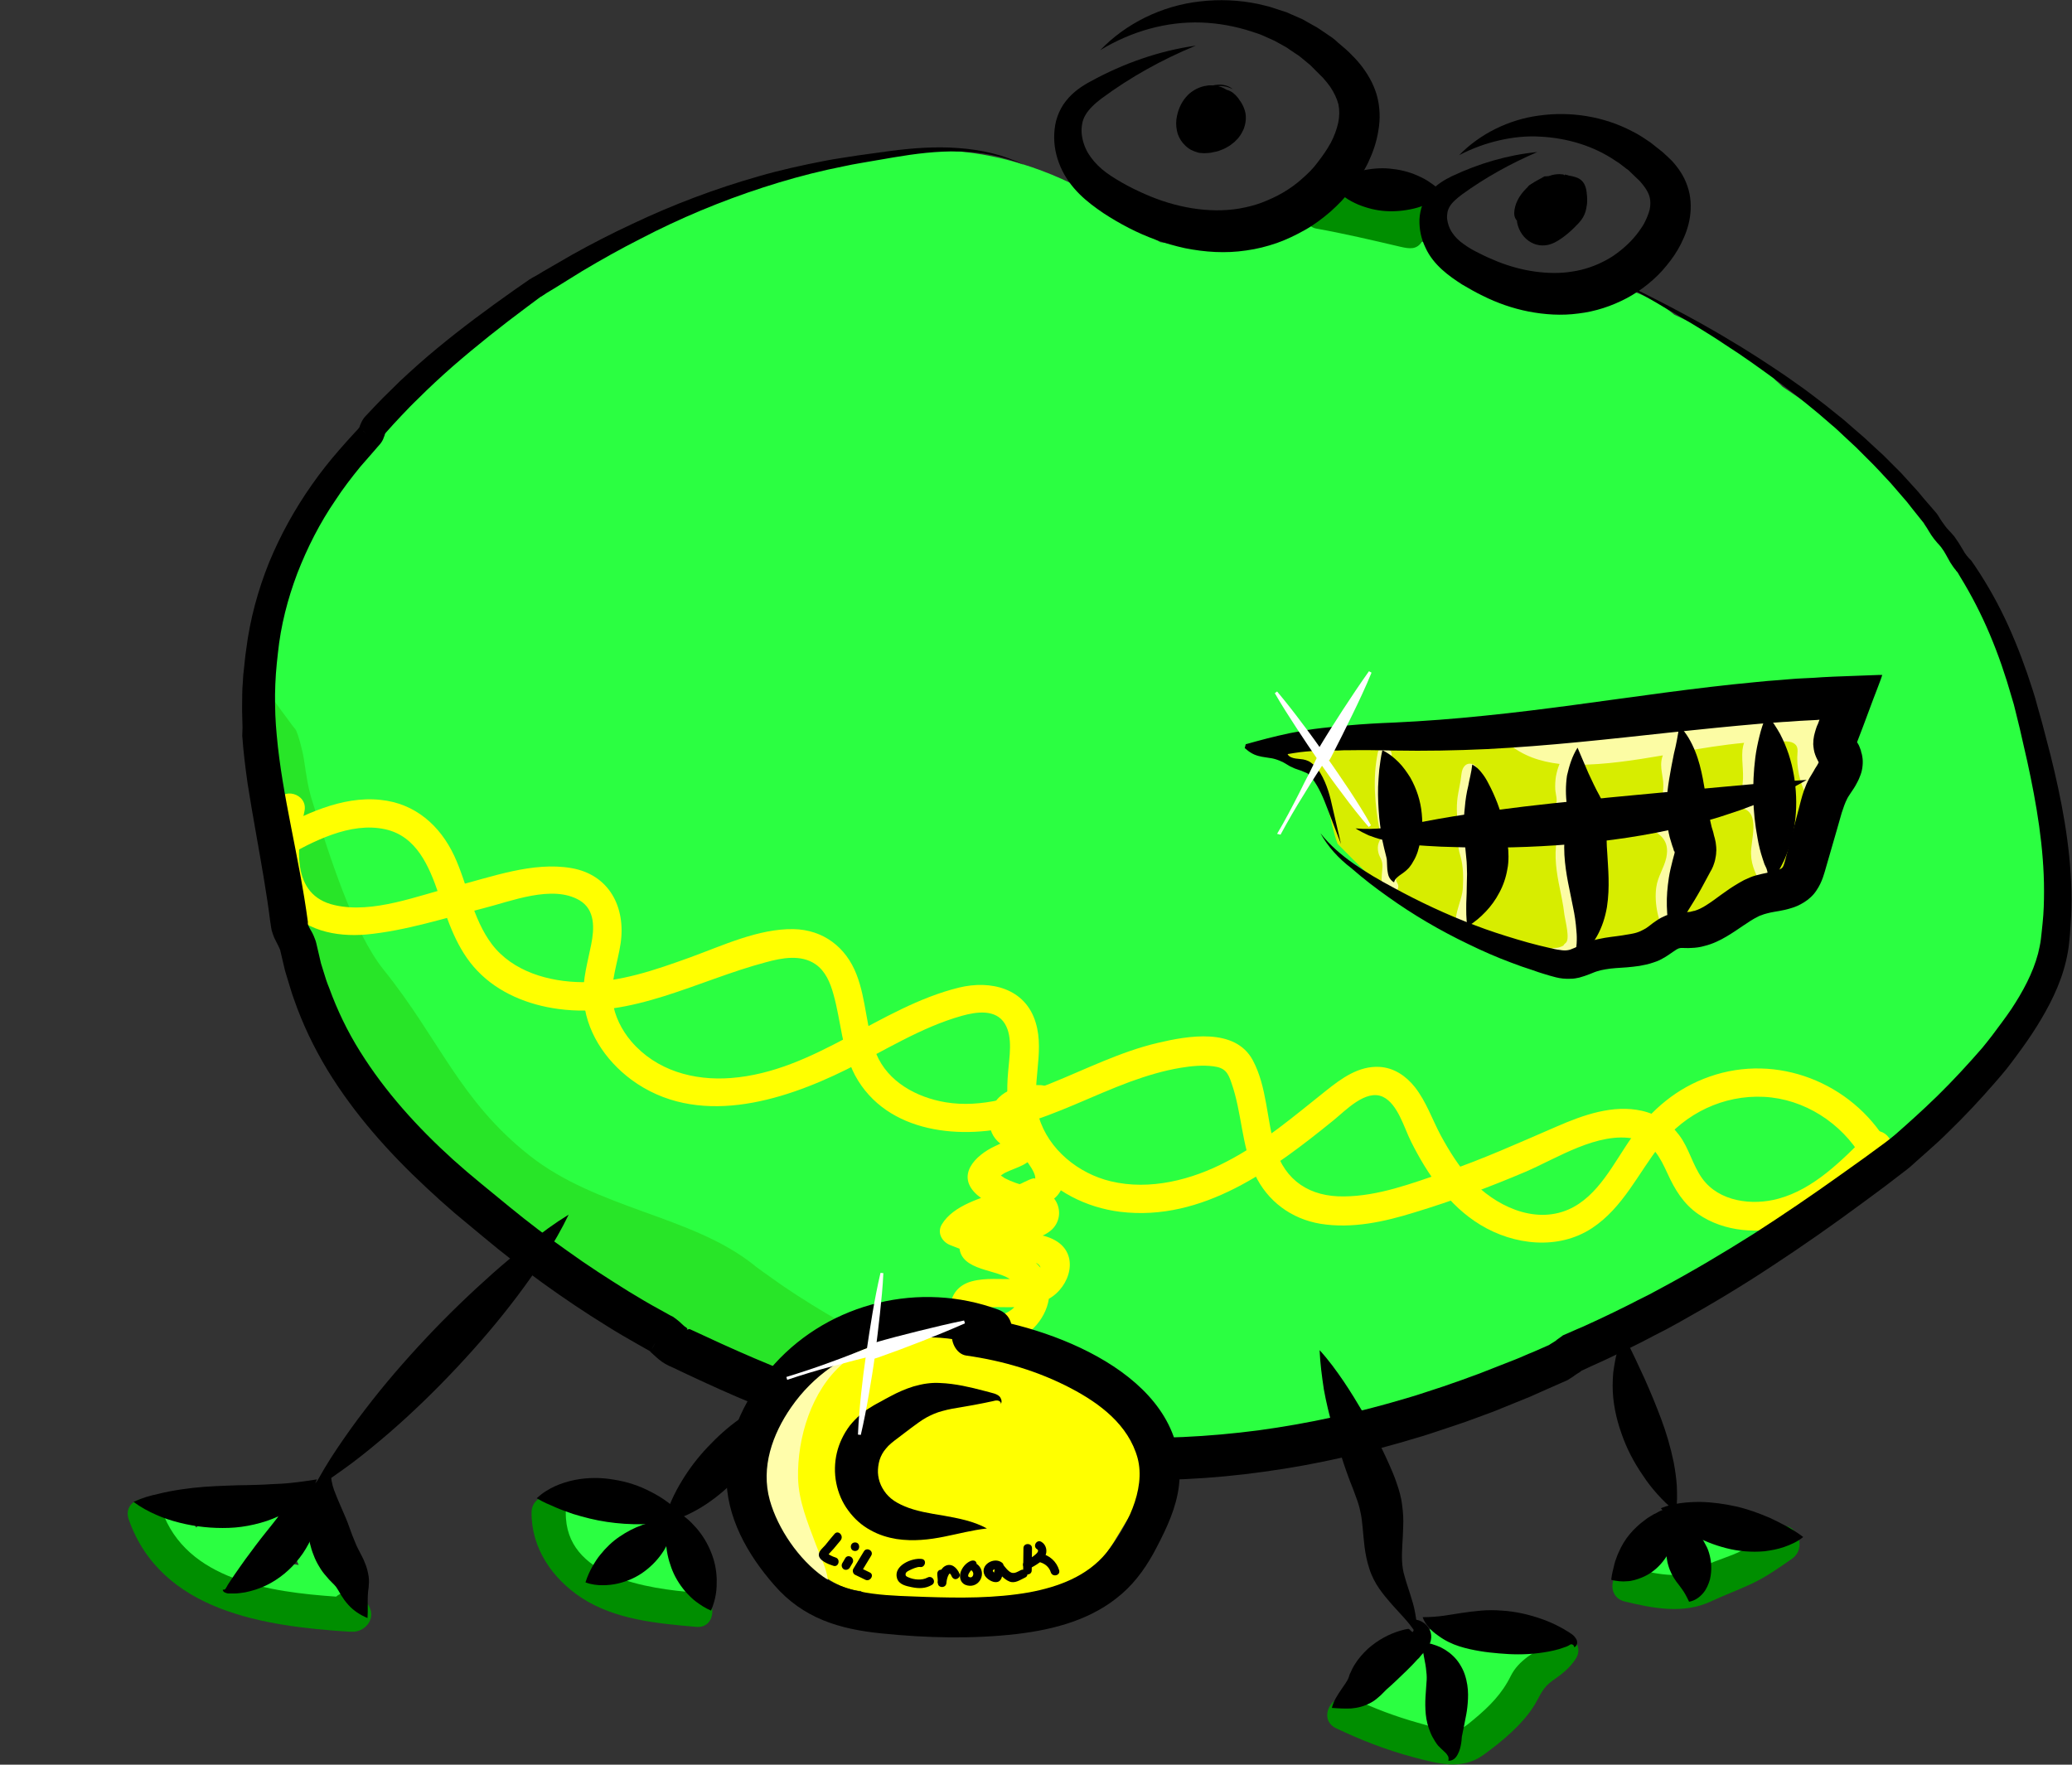 <?xml version="1.0" encoding="utf-8"?>
<!-- Generator: Adobe Illustrator 22.1.0, SVG Export Plug-In . SVG Version: 6.00 Build 0)  -->
<svg version="1.1" xmlns="http://www.w3.org/2000/svg" xmlns:xlink="http://www.w3.org/1999/xlink" x="0px" y="0px"
	 viewBox="0 0 726.2 618.6" style="enable-background:new 0 0 726.2 618.6;" xml:space="preserve">
<rect x="0" y="0" width="726.2" height="618.6" fill="#333333" stroke="none"/>
<style type="text/css">
	.st0{fill:#2BFF41;}
	.st1{fill:#28E528;}
	.st2{fill:#D7ED00;}
	.st3{fill:#FFFF00;}
	.st4{fill:#FCFCA4;}
	.st5{fill:#008E00;}
	.st6{fill:none;stroke:#000000;stroke-miterlimit:10;}
	.st7{fill:none;stroke:#008E00;stroke-miterlimit:10;}
	.st8{fill:#FFFDAB;}
	.st9{fill:#FFFFFF;}
</style>
<g id="Layer_5">
	<path class="st0" d="M120.6,551.2c-3.1-3.4-5.2-7.1-6.5-11.5c-2.2-7.4-13.8-4.2-11.6,3.2c0.6,2,1.3,3.8,2.2,5.7c-3-0.4-6-1-8.9-2
		c-1.8-0.6-3.4-1.4-5-2.4c1-0.6,2.6-0.9,3.7-1.7c2.7-2,3.6-4.3,3.8-7.5c0.2-3.1-2.9-6.2-6-6c-4.9,0.3-9.8,1-14.5,2.3
		c-3,0.8-7,1.6-9,4.2c-0.9-1.2-1.7-2.6-2.4-4c-3.3-7-13.6-0.9-10.4,6.1c3.9,8.2,16,22.3,26.3,18.1c0.8-0.3,1.5-0.7,2.2-1.2
		c2,1.2,4.2,2.3,6.4,3.1c8.1,3.1,16.9,3.5,25.4,3.9C121.8,561.7,124,554.8,120.6,551.2z"/>
	<path class="st0" d="M241.7,553.6c-1-1.5-1-3.3-1.6-5c-0.7-2-1.7-3.7-3-5.3c-2.4-3-5.4-6-8.7-7.9c-4.7-2.8-10-3-15.2-3.4
		c-2.1-1.2-4.6-1.5-7.2-1.7c0-0.1,0-0.1-0.1-0.2c-2.5-7.3-14.1-4.1-11.6,3.2c1.9,5.7,3.2,13.1,6.5,18.1c2.9,4.4,8.7,4.8,11.9,0.6
		c1.7-2.2,3.4-5.1,4.3-8.2c1.4,0.2,2.7,0.6,4,1.1c0.7,0.3,1.4,0.7,2.1,1.2c-1.1,0-2.3,0.1-3.5,0.3c-7.6,1.1-4.4,12.7,3.2,11.6
		c3.4-0.5,6.9,0.7,9.5,2.8C237.2,564.9,245.8,559.6,241.7,553.6z"/>
	<path class="st0" d="M537.8,574.1c-6.8-0.4-13.7-0.7-20.4-1.9c-5.6-1-11.3-2.8-16.9-0.8c-2.4,0.9-4.5,2.4-5.9,4.6
		c-1.6,2.4-1.6,5.2-2.7,7.7c-2.2,4.7-10.4,7.7-14.7,10.1c-6.8,3.7-0.7,14.1,6.1,10.4c0.2-0.1,0.4-0.2,0.6-0.3
		c1.3,2.9,4.5,4.8,8.2,2.6c2.8-2,6.4-0.3,9.6,0.2c3.4,0.5,6.8,0.4,10.1-0.5c5.9-1.5,15-5,16.9-11.4c0.5-1.6,0.5-3.1,0.2-4.5
		c4.3-0.8,8.4-2.2,12-4.9C545.5,581.8,544.1,574.5,537.8,574.1z"/>
	<path class="st0" d="M607.4,536.9c-4,0.3-7.9,0.6-11.9,0.9c-3.6,0.3-5.5,3-5.7,5.8c-3.4,1.2-7,2.1-10.5,2.8
		c-7.6,1.5-4.4,13.1,3.2,11.6c4.4-0.9,8.7-2.1,12.9-3.7c1.9-0.7,3.7-1.5,5.6-2.4c1.9-0.9,4.3-2.7,6.4-3
		C614.8,548,615.2,536.3,607.4,536.9z"/>
</g>
<g id="Layer_6">
	<path class="st0" d="M717.2,313.5c-0.2-4.2-0.6-8.5-1.2-12.7c0.4-3.7,0.5-7.5,0.2-11.3c-0.7-7.8-2-15.6-3.6-23.3
		c-1.6-7.7-3.3-15.4-5.4-23c-4.9-18.2-12.1-36.8-23.2-52.2c-10.6-14.8-22.3-27.8-36.6-39c-7.4-5.8-14.9-11.3-22.6-16.4
		c-0.8-0.8-1.6-1.5-2.5-2.3c-0.5-0.6-0.9-1.1-1.4-1.7c-5-5.7-11.9-10.6-18.8-14c-5.1-2.5-10.2-4.9-15.3-7.3
		c-6.3-5.2-13.9-8.8-22.5-10.1c-8.5-2.9-17.2-3.9-26.4-1.7c-1.7-0.3-3.4-0.5-5.2-0.7c-5.1-4.3-11-7.5-17.8-9.8
		c-9.1-3.1-19.7-4.1-29.8-3.2c-0.4-0.1-0.7-0.2-1.1-0.4c-9.4-4.1-18.5-7.6-29.4-7C444,78,433.3,81,424.6,87.4
		c-6-0.8-11.9-1.7-17.9-2.5c-4.3-2.3-8.4-4.8-12.3-7.7c-6.2-4.5-12.1-9.6-19.1-13C357.6,55.7,338.3,51.4,319,53
		c-8.3-0.4-16.7,1.2-24.5,5c-31.7,5.1-62.4,17.4-89.7,34.1c-18.6,11.4-36.1,25-52.5,39.4c-7.1,6.3-14.1,12.8-20.5,19.7
		c-8.7,9.5-17.3,19.9-23.3,31.4c-9.6,18.6-14.7,40.3-12.6,61.2c-1.5,11.7-1.9,23.5-1,35c0.9,12.5,2.6,25.1,5.7,37.3
		c2.9,11.3,7.4,22,12,32.8c7.6,17.4,18.7,32.9,31,47.2c12.1,14,27.1,26,42.7,35.8c1.2,0.8,2.5,1.5,3.8,2.1
		c16.7,17.1,38.3,28.9,60.9,37.7c7.9,13.2,21.5,22.9,36.6,26.4c7.8,1.8,15.7,3.3,23.6,4.8c33.8,6.5,68.2,11.3,102.6,9
		c32.1-2.1,64.4-8,94.7-19.1c18.1-6.6,36-14.4,52.9-23.8c13.9-7.7,26.8-16.7,39.4-26.3c10-4.2,20-8.6,29.8-13.3
		c18-8.7,34.8-19.6,49.6-33.1c16.9-15.4,31.5-36.9,34.9-59.9C716.3,328.7,717.6,321.2,717.2,313.5z"/>
</g>
<g id="Layer_7">
	<path class="st1" d="M396.2,512.2c-2.9-1.2-5.8-2.4-8.7-3.6c-0.2-0.1-2.6-1.1-3.3-1.4c-2-0.8-3.9-1.7-5.9-2.5
		c-13.9-6-27.6-12.4-41.2-19c-12.9-6.3-25.7-12.9-38.3-20c-6.5-3.6-12.9-7.4-19.1-11.4c-2.6-1.7-5.2-3.4-7.7-5.2
		c-1.5-1.1-3-2.1-4.5-3.2c-1-0.7-2-1.5-3-2.2c1.6,1.3,1.5,1.2-0.2-0.2C242.4,426,209.5,424,185.5,405c-24.5-19.4-31.4-40.6-51-65
		c-10.7-13.3-19-40-25-59c-1.4-4.4-2-8-3-15c-0.2-1.6-2-9.1-3-10.4c-0.4-0.4-2.5-3.2-2.6-3.4c-2.9-3.9-5.8-7.8-8.4-11.9
		c-0.4,10.5-0.1,21,1.6,31.7c1.5,9.7,3.1,19.4,4,29.2c0.1,0.8,0.1,1.7,0.2,2.5c0.4,2.8,0.6,5.6,0.4,8.4c0.1,2.1,0.4,5.1,1.8,6.1
		c2,1.5,2.4,3.8,1.7,5.7c2.4,4.3,4.5,9,5.6,13.8c1.6,0.1,3.1,1.1,3.5,3.2c0.4,2.1,0.8,4.2,1.3,6.3c0.4,1.8,0.8,3.7,1.1,5.5
		c1.2,6.1,2.4,12.1,3.6,18.2c0.1,0.3,0.1,0.6,0.1,0.9c0.9,2,1.7,4,2.6,6c2.8,3,4.8,6.8,7.5,9.8c5.7,6.4,12.2,12.1,18,18.4
		c10.9,11.9,23.9,21.2,36.1,31.7c0.9-0.2,2,0,3,0.5c6.7,3.8,12.8,8.8,17,15.2c5.6,3.3,11.6,5.8,17,9.5c1.9,1.3,3.8,2.6,5.6,3.9
		c14.6,3.9,27.8,11.5,41.3,18.3c3.6,1.8,7.3,3.4,10.8,5.5c2.6,1.6,5,3.4,7.5,4.9c0.7,0.2,1.3,0.4,2,0.6c0.4,0.1,0.8,0.2,1.2,0.3
		c1-0.2,2-0.1,3,0.4c0.3,0.2,0.7,0.4,1,0.6c5.3,1.2,10.6,1.9,15.9,2.9c2.6,0.2,5,0.8,7.3,1.6c3.2,0.8,6.4,1.7,9.5,2.6
		c0.7-0.6,1.7-1,2.7-1c8.7-0.5,19.7,2.5,26.8,8.4c1.9,0.3,3.8,0.7,5.8,1c7.9,1.3,16.1,2.6,24.4,3.2c1.8-0.6,3.8-0.7,5.8-0.4
		c0.8-0.9,2-1.4,3.3-1.5c1.4-0.1,2.8,0,4.1,0.3c1.6-0.3,3.4-0.4,5.1-0.3C399.6,513.6,397.9,512.9,396.2,512.2z"/>
</g>
<g id="Layer_8">
	<path class="st2" d="M643.4,270.2c0.8-5.9,0.8-12,0.7-18c-4.6-6.1-12.3-9.6-20.6-6.9c-7,2.3-14,4.5-21.2,6.1
		c-1.6,0.3-3.1,0.7-4.7,1c-0.8,0.1-3.6,0.6-3.4,0.6c-3.3,0.4-6.6,0.6-9.9,0.8c-14.2,0.7-28.3-0.1-42.5-0.5
		c-15.5-0.3-30.4,0.8-45.7,2.9c-0.8,0.1-1.2,0.2-1.4,0.2c-0.2,0-0.5,0.1-0.7,0.1c-1.2,0.1-2.4,0.3-3.7,0.4c-7.3,0.2-14.7,0.8-22,1.5
		c-4.2,0.3-8.4,0.6-12.6,1.1c-4.3,0.5-8.5,2-12,4.4c5.8,1,11.5,4,15.5,7.9c6.7,6.6,6.6,16.1,9.6,24c3.5,3.6,7,7.1,10.6,10.5
		c3.4,3.2,6.8,6.4,10.3,9.4c4.9,2.9,10,5.5,14.8,8.2c10,5.5,20.6,9,31.3,12.5c0.7-0.5,1.3-1.1,1.9-1.7c6.6,1.4,13.3,2.3,20.2,2.3
		c16.7,0.2,34.2-4,48.4-13.1c14-9,24.1-22,34.4-34.8C640.6,282.8,642.5,276.9,643.4,270.2z"/>
	<g>
		<g>
			<path class="st3" d="M99.4,300.7c10.3-5.7,23.3-12.7,35.6-10c11,2.4,15.4,13,18.7,22.6c3.3,9.6,6.4,19.5,13.6,27
				c7.4,7.8,17.9,12,28.4,13.4c25.9,3.5,48.6-10,72.8-16.4c5.5-1.5,12.2-2.8,17.3,0.7c3.5,2.4,5.2,6.5,6.3,10.5
				c2.7,9.5,2.9,19.6,7.6,28.5c11.1,20.5,37.7,22.8,57.8,17.2c13.3-3.7,25.6-10.2,38.6-15c5.8-2.1,11.7-3.9,17.8-4.9
				c3.6-0.6,7.7-1,11.4-0.5c4,0.5,5.1,2.2,6.3,5.8c3.7,10.5,3.5,21.9,8.2,32.1c4.4,9.4,12.8,15.6,23,17.3c11.1,1.8,22.4-0.7,33-4
				c13.2-4,26.1-8.8,38.8-14.2c11.2-4.8,25.5-14.2,38.3-11.6c6.4,1.3,9,6.7,11.5,12.1c2.6,5.7,5.6,10.7,10.8,14.3
				c9.1,6.3,21.6,7.2,32,3.9c13.7-4.3,24.3-14.6,34.3-24.5c4.6-4.5-2.5-11.6-7.1-7.1c-8.9,8.9-18.6,18.9-31.1,22.3
				c-9.1,2.5-20.8,1.1-26.7-7.1c-3.4-4.7-4.6-10.6-8.1-15.2c-3.2-4.3-7.7-7.3-13-8.5c-10.2-2.3-20.7,1.5-29.9,5.5
				c-13.2,5.7-26.2,11.6-39.8,16.2c-11.1,3.8-22.8,8.2-34.7,8.3c-11.9,0.2-20.7-5.4-24.2-17c-3-10-2.8-21.3-7.8-30.7
				c-6.2-11.6-22.8-8.6-33.4-6.1c-13.1,3.1-25.1,9.2-37.5,14.2c-11.5,4.6-24.2,8.7-36.8,6.6c-10.1-1.7-20.2-7.1-24.3-17
				c-3.6-8.9-3.4-18.8-6.9-27.8c-3.7-9.6-11.7-15.7-22.1-15.9c-12.3-0.2-24.9,5.8-36.2,9.9c-12.2,4.4-24.7,8.8-37.8,8.7
				c-11.7-0.1-24.4-3.7-31.7-13.3c-6.8-9-8.5-20.9-13.2-31c-5-10.7-13.8-18.4-25.8-19.6c-13.7-1.5-27.3,5.3-39,11.7
				C88.8,295.2,93.8,303.8,99.4,300.7L99.4,300.7z"/>
		</g>
	</g>
	<g>
		<g>
			<path class="st3" d="M661.5,400.7c-12.6-21.2-38.7-31.6-62.3-23.3c-11.5,4-20.3,11.5-27.3,21.3c-6.3,8.9-11.7,20.7-22.2,25.3
				c-12.2,5.3-25.9-1.5-34.2-10.5c-4.2-4.6-7.5-9.9-10.5-15.4c-3-5.6-5.1-11.9-9.1-17c-3.1-3.9-7.3-6.8-12.4-7.1
				c-7.3-0.4-13.3,4-18.7,8.3c-11.2,8.9-22.1,18.3-34.9,24.9c-12.2,6.4-26.9,10.2-40.6,6.9c-11.3-2.7-21.8-11.1-25.2-22.5
				c-3.1-10.8,2.2-22.3-1.1-33.1c-3.6-12.1-15.8-15-26.9-12.3c-28,6.9-50.3,29.4-79.9,31.7c-13.1,1-26.2-2.6-35-12.9
				c-3.3-3.9-5.8-8.8-6.5-14c-0.8-6.8,1.8-13.5,2.8-20.2c1.9-12.7-3.9-24.2-17.3-26.5c-13.5-2.3-27.8,3.1-40.8,6.4
				c-12.9,3.2-28.6,9.7-42.1,6.6c-15.6-3.5-13.2-20.9-10.6-32.9c1.4-6.3-8.2-8.9-9.6-2.7c-2.6,11.5-4.8,25,2.5,35.3
				c6.6,9.2,18,11.5,28.7,10.6c13.9-1.3,27.6-5.8,41.1-9.2c9.6-2.4,24.2-8.4,33.7-2.8c5.6,3.3,5.2,10,4.1,15.5
				c-1.2,6.1-3,12.1-2.7,18.3c0.6,11.8,7.5,22.2,16.8,29.1c22.8,16.8,52.4,7.8,75.4-3.6c13.2-6.5,26.1-14.8,40.4-18.8
				c5-1.4,11.9-2.5,15.1,2.8c2.9,4.8,1.5,11.8,1.1,17.1c-1,12,0.6,22.6,8.4,32.2c7.7,9.4,18.9,15.1,30.9,16.6
				c29,3.5,53.6-14.9,74.8-32.1c4.2-3.4,11.3-11,17.3-8.2c5.2,2.5,7.4,10.8,9.8,15.6c5.7,11.4,13.3,22.6,24.4,29.3
				c11.7,7.1,27.3,8.9,39.1,1.1c10.9-7.2,16.2-19.3,24-29.2c8.7-11.1,22.1-17.5,36.2-16.8c14.2,0.7,27.2,9.2,34.3,21.2
				C656.2,411.3,664.8,406.3,661.5,400.7L661.5,400.7z"/>
		</g>
	</g>
	<g>
		<g>
			<path class="st3" d="M364.7,380.4c-7.7-0.3-16.4,2-17.8,10.8c-0.5,3.3,0.4,6.6,2.8,8.9c0.5,0.5,3.1,2.6,3.8,2.4
				c0.2-1,0.4-2,0.6-3c-0.4,0.2-0.8,0.4-1.2,0.6c-1.2,0.1-3,1.2-4.2,1.7c-6.9,3.2-13.9,10.3-6.2,17.1c3.1,2.7,7.6,4.4,11.5,5.7
				c1.6,0.5,4.7,1.9,6.5,1.6c0.4,0.1,0.8,0.2,1.2,0.3c0-0.9,0-1.8,0-2.7c-0.1-0.1-4.5,1.3-4.7,1.4c-7.2,1.6-19.5,0.2-20.7,10.3
				c-1.1,9.7,11.5,9.2,17.2,12.6c4.1,2.4,5.6,5.9,2.2,9.9c-2.8,3.3-8.8,4.4-12,0.9c-0.7-0.8-1.6,0,1.6-0.5c1.2-0.2,2.4-0.1,3.6-0.2
				c2.4,0,4.8,0.1,7.2,0c4-0.2,8-0.9,11.5-2.9c7.5-4.2,10.9-15.6,2.2-20.5c-4.6-2.6-10.5-2.5-15.6-3.1c-6.3-0.8-12.5-2.5-18.4-4.9
				c1,2.4,2,4.9,3,7.3c1.2-1.9,4.5-2.9,6.4-3.8c2.9-1.3,5.8-2.3,8.8-3.4c4.9-1.8,11.2-3.3,15.3-6.6c8.4-6.7-0.8-19.2-6.1-24.9
				c-4.4-4.7-11.4,2.3-7.1,7.1c1.4,1.5,7.8,8.8,6.6,11.1c0.8-1.7-4.3,1.1-4.8,1.3c-2.2,0.9-4.5,1.7-6.7,2.5c-7,2.5-17,5-21.1,11.8
				c-1.8,3,0.1,6.2,3,7.3c4.6,1.9,9.3,3.4,14.2,4.3c2.3,0.4,4.6,0.7,6.8,1c2.4,0.3,8-0.2,9.8,1.4c3.5,3.1-5.9,5-7.9,5.1
				c-5.2,0.3-10.4-0.5-15.5,0.9c-8.1,2.2-9.6,11-3.9,16.8c5.7,5.8,15.6,6.5,22.4,2.2c6.4-4.1,10.7-12.5,7.9-20
				c-1.4-3.7-4.4-6.4-7.7-8.4c-2.9-1.8-9-5.2-12.6-4.7c-0.4-0.1-0.8-0.2-1.1-0.3c0.2,0.7,0.4,1.4,0.6,2.1c-0.2-0.1,2.9-0.5,3.3-0.6
				c2.2-0.3,4.5-0.5,6.7-0.8c4.2-0.7,9.5-1.5,12.7-4.6c2.5-2.5,3.1-6.2,1.5-9.4c-2-4-6.3-4.6-10.2-5.6c-2.8-0.7-5.5-1.6-8-2.9
				c-0.5-0.3-2.7-2.2-2.5-0.8c0.2,0.9,1.8-0.7,2.7-1.1c3.8-1.9,8.7-2.7,10.6-7c1.6-3.7-0.2-7.5-3.4-9.6c-1.4-0.9-3.2-0.8-2.3-2.7
				c0.9-2,6-1.4,7.6-1.3C371.2,390.7,371.1,380.7,364.7,380.4L364.7,380.4z"/>
		</g>
	</g>
</g>
<g id="Layer_9">
	<path class="st4" d="M554.4,329.5c0.4-3.4-0.8-7.3-1.2-10.5c-1.1-8.4-4.4-16.8-2.3-25.4c0.8-3.1-4-4.5-4.8-1.3
		c-1.5,5.8-0.9,11.4,0.2,17.2c0.7,3.7,1.6,7.4,2,11.2c0.3,2.1,2.1,8.7,0.4,9.9c-0.4,0.3-0.6,0.6-0.8,0.9c-0.9,0.5-1.9,0.8-2.9,0.8
		c-3.2,0-3.2,5,0,5c3.8,0,7.3-2.2,9.4-5.3C555,331.1,554.9,330.2,554.4,329.5z"/>
	<path class="st4" d="M589.2,299.7c0.8-7.3-3.5-11.1-9.6-14.1c-2.9-1.4-5.4,2.9-2.5,4.3c4.8,2.3,8.2,4.7,6.9,10.8
		c-0.8,3.6-3,6.6-3.5,10.3c-0.8,5.6,0.7,12.8,3.9,17.5c1.8,2.6,6.1,0.1,4.3-2.5c-2.7-4-4.2-10.5-3.1-15.3
		C586.4,306.8,588.8,303.8,589.2,299.7z"/>
	<path class="st4" d="M640.2,260.8c-0.1-0.7-0.2-1.4-0.4-2.1c0.5-0.1,1-0.3,1.4-0.5c1.1-0.7,2-1.7,2.3-3c0.3-1.2,0.3-2.8-0.5-3.9
		c-1-1.3-1.9-2.3-3.3-3.3c-1-0.7-2.2-1.2-3.4-1.4c-2.5-0.6-5.5,0.8-6.2,3.5c0,0.2,0,0.3-0.1,0.5c-3.8-0.8-7.9-0.6-11.7-0.5
		c-5.7,0.2-11.4,0.8-17.1,1.6c-11.9,1.7-23.7,4.3-35.7,5.6c-9.5,1-22.7,2.8-30.4-4.3c-4.7-4.3-11.8,2.7-7.1,7.1
		c5.3,4.8,11.8,6.9,18.6,7.7c-0.6,1.4-1,2.9-1.3,4.5c-0.2,1.5-0.3,3-0.2,4.5c0.1,1.7,1.1,4.2-0.1,5.6c-2,2.5,1.5,6,3.5,3.5
		c2.1-2.5,2.1-4.8,1.7-8c-0.5-3.6,0.2-6.8,1.7-9.8c0.2,0,0.4,0,0.6,0c10.2,0,20.3-1.6,30.3-3.3c-0.4,1-0.6,2.1-0.6,3.3
		c0,1.7,0.4,3.4,0.6,5c0.4,2.6,0,4.8-0.3,7.4c-0.4,3.2,4.6,3.2,5,0c0.4-2.9,0.6-5.2,0.2-8.1c-0.5-3.7-0.5-6,1.4-8.8
		c7.4-1.3,14.7-2.5,22.2-3.2c-0.3,0.7-0.5,1.6-0.6,2.5c-0.4,4.5,0.8,8.8-0.2,13.3c-0.2,0.9,0.1,1.6,0.5,2.2
		c-2.5,0.2-3.4,4.2-0.5,4.9c6.7,1.5,3,11.5,3.2,16.1c0.1,4.3,2.1,7.9,4,11.6c1.4,2.9,5.8,0.3,4.3-2.5c-1.8-3.6-3.4-6.7-3.3-10.9
		c0.1-3.1,1-6.1,0.8-9.2c-0.2-4-2.1-7.5-5.6-9.2c0.6-0.2,1.2-0.8,1.4-1.6c0.7-2.9,0.7-5.7,0.5-8.7c-0.2-3.7-0.2-6,1.8-8.8
		c1.4-0.1,2.8-0.1,4.2-0.1c1.9,0,5.1-0.5,6.8,0.5c2,1.2,1.3,2.9,1.3,5.1c0,5.3,1.4,10.3,4.1,14.8c3.3,5.5,11.9,0.5,8.6-5
		C640,270.4,640.8,266.2,640.2,260.8z"/>
	<path class="st4" d="M517.8,307.9c0-2.3-0.1-4.5-0.5-6.8c-0.5-2.9-1.6-4.8-1.2-7.8c0.4-3.2-4.6-3.2-5,0c-0.3,2.7,0.1,4.5,0.8,7
		c1,3.5,1,7.4,0.8,11c-0.2,4.9-4.6,11.2-1.2,15.7c1.9,2.5,6.3,0,4.3-2.5c-1.6-2.1,1-6.1,1.4-8.3
		C517.8,313.4,517.8,310.6,517.8,307.9z"/>
	<path class="st4" d="M491.4,293.7c2.3-1.9-0.7-5.1-3.1-3.9c-1.5-8.2-2.4-16.5-0.6-24.7c0.7-3.1-4.2-4.5-4.8-1.3
		c-1.9,9.3-1,18.5,0.7,27.7c0.1,0.8,0.6,1.3,1.1,1.6c-1.4,1.5-2.2,3.3-1.6,5.8c0.2,1,0.8,1.8,1.1,2.7c0.6,1.8,0.2,3.2,0.1,5.1
		c-0.2,2,0,3.6,1.1,5.3c1.7,2.7,6,0.2,4.3-2.5c-1.1-1.8,0-3.8,0-5.7c0-1.3-0.2-2.3-0.6-3.4c-0.5-1.5-1.7-2.4-0.8-4
		C488.8,295.4,490.5,294.4,491.4,293.7z"/>
	<path class="st4" d="M513.1,268.8c-0.8,1.1-0.8,2.1-1,3.4c-0.2,2-0.7,3.9-1,5.8c-0.7,3.7-0.6,7.3-0.1,10.9c0.4,3.2,5.2,1.8,4.8-1.3
		c-0.4-3.2-0.3-6.4,0.4-9.6c0.2-1.2,0.6-2.3,0.8-3.5c0.1-0.9-0.1-2.4,0.4-3.2C519.2,268.7,514.9,266.2,513.1,268.8z"/>
</g>
<g id="Layer_2">
	<path class="st5" d="M496.3,69c-2.9,0.8-5.9,1.7-8.9,2.1c-2.1-0.8-4.2-1.3-6.4-1.8c-5.9-1.3-11.5-2.2-17.4-0.7
		c-2,0.5-2.9,2.3-2.8,4.1c-3,1.5-3.7,6.6,0.4,7.4c10,1.8,19.8,4.1,29.6,6.4c3.1,0.7,5.8,1.2,7.7-2c2-3.3,2.3-7.9,2.8-11.6
		C501.7,70.2,498.5,68.4,496.3,69z"/>
	<path class="st5" d="M129.3,563c-1-1.9-2.4-3.2-4.2-4.2c-2.3-1.2-5.4-0.8-7.3,0.9c-23-1.6-52.5-5.7-61.1-30.3
		c-2.6-7.2-14.1-4.1-11.6,3.2c11.4,32.4,47.7,37.5,77.4,39.4c0.3,0,0.5,0,0.8,0C127.5,572.3,132,567.8,129.3,563z"/>
	<path class="st5" d="M243.9,558.3c-16.9-1.4-45.9-5.3-45.6-28.1c0.1-7.7-11.9-7.7-12,0c-0.1,12.5,7.3,23.2,17.5,29.9
		c11.8,7.7,26.5,9,40.2,10.2C251.6,571,251.5,559,243.9,558.3z"/>
	<path class="st5" d="M541.9,575.6c-1.5,2.3-4.3,3.6-6.5,5.2c-2.5,1.9-4.5,3.9-5.9,6.7c-3.1,6.3-7.5,10.7-12.9,15.2
		c-3,2.5-5,4.4-9,3.8c-3.6-0.5-7.2-1.6-10.7-2.6c-7.8-2.2-15.3-5-22.6-8.5c-6.9-3.3-13,7-6.1,10.4c8.8,4.2,17.8,7.7,27.2,10.2
		c8.4,2.2,16.9,4.7,24.5-0.8c6.5-4.7,13.9-10.8,18.1-17.8c2.1-3.6,2.7-5.8,6.2-8.3c3.2-2.2,5.9-4.3,8-7.5
		C556.4,575.2,546.1,569.1,541.9,575.6z"/>
	<path class="st5" d="M622,536c-3.8,2.7-7.7,5.5-11.8,7.7c-3.9,2-8.1,3-12,4.9c-4.1,2-7.3,3.6-12.1,3.5c-4.6-0.1-9.1-1.2-13.5-2.3
		c-7.5-1.8-10.7,9.7-3.2,11.6c9.9,2.4,20.6,4.5,30.2,0c4.7-2.2,9.6-4,14.3-6.2c5.1-2.4,9.6-5.6,14.2-8.8
		C634.3,541.9,628.3,531.5,622,536z"/>
</g>
<g id="Layer_4">
	<g>
		<g>
			<g>
				<g>
					<path d="M273.2,490.2c-0.4,2.9-1.2,5.5-2.1,8c-0.9,2.5-2.1,4.8-3.3,7.1c-2.5,4.5-5.5,8.5-8.9,12.2c-3.4,3.7-7.2,7-11.4,9.8
						c-2.1,1.4-4.4,2.7-6.8,3.8c-2.4,1.1-5,2.1-7.9,2.7c0.6-2.9,1.5-5.4,2.6-7.9c1.1-2.4,2.3-4.7,3.6-6.8c2.6-4.3,5.6-8.2,9-11.8
						c3.4-3.6,7-6.9,11.1-9.8c2.1-1.5,4.2-2.8,6.5-4.1C267.9,492.2,270.4,491,273.2,490.2z"/>
				</g>
			</g>
		</g>
	</g>
	<g>
		<g>
			<g>
				<g>
					<path d="M569.3,468.5c1.5,2.8,2.6,5.3,3.8,7.7c1.1,2.4,2.2,4.8,3.3,7.1c2.1,4.7,4,9.3,5.8,14.1c1.8,4.8,3.3,9.9,4.4,15.2
						c0.5,2.7,0.9,5.4,1.1,8.3c0.1,2.9,0.2,5.8-0.3,8.9c-2.6-1.8-4.6-3.9-6.5-6c-1.9-2.1-3.6-4.3-5.1-6.6c-3.1-4.5-5.7-9.4-7.5-14.7
						c-1.9-5.3-3.1-11-3.1-16.8c0-1.5,0.1-3,0.2-4.4c0.2-1.5,0.4-2.9,0.7-4.4C566.6,474,567.7,471.1,569.3,468.5z"/>
				</g>
			</g>
		</g>
	</g>
	<g>
		<g>
			<g>
				<g>
					<path d="M585.4,528.2c0.5,0.9,0.8,1.9,1.1,2.8c0.2,0.9,0.4,1.8,0.5,2.7c0.1,0.9,0.1,1.7,0.1,2.6c0,0.8-0.1,1.7-0.3,2.5
						c-0.6,3.2-2,6.1-4,8.6c-2,2.5-4.5,4.5-7.6,5.7c-0.8,0.3-1.6,0.6-2.4,0.8c-0.8,0.2-1.7,0.4-2.5,0.4c-0.9,0.1-1.8,0.1-2.7,0
						c-0.9-0.1-1.9-0.2-2.9-0.5c0.1-1.1,0.3-2,0.5-2.9c0.2-0.9,0.4-1.7,0.6-2.5c0.2-0.8,0.4-1.5,0.7-2.2c0.2-0.7,0.5-1.3,0.8-2
						c1.1-2.5,2.3-4.5,3.9-6.4c1.5-1.8,3.3-3.5,5.5-5.1c0.5-0.4,1.1-0.8,1.8-1.2c0.6-0.4,1.3-0.8,2-1.1c0.7-0.4,1.4-0.8,2.3-1.1
						C583.5,528.9,584.4,528.5,585.4,528.2z"/>
				</g>
			</g>
		</g>
	</g>
	<g>
		<g>
			<g>
				<g>
					<path d="M582.1,528.7c2.5-1,4.8-1.5,7.1-1.8c2.3-0.3,4.5-0.4,6.7-0.4c4.4,0.1,8.6,0.7,12.6,1.6c4,0.9,7.8,2.3,11.6,3.9
						c1.9,0.9,3.8,1.8,5.8,2.9c2,1.1,4,2.3,6.1,3.9c-2.1,1.7-4.4,2.7-6.7,3.5c-2.3,0.8-4.6,1.2-6.9,1.5c-4.6,0.4-9.2,0-13.4-1.1
						c-4.3-1.1-8.3-2.7-12.1-4.9c-1.9-1.1-3.8-2.4-5.6-3.8C585.5,532.4,583.7,530.8,582.1,528.7z"/>
				</g>
			</g>
		</g>
	</g>
	<g>
		<g>
			<g>
				<g>
					<path d="M587.2,532c1.9,0.7,3.3,1.6,4.6,2.5c1.3,0.9,2.3,1.9,3.3,3c0.9,1,1.7,2.1,2.3,3.3c0.3,0.6,0.6,1.1,0.9,1.7
						c0.3,0.6,0.5,1.3,0.7,1.9c0.8,2.7,1.1,5.9,0.3,9.3c-0.5,1.7-1.2,3.4-2.4,4.8c-1.2,1.4-2.8,2.6-4.9,3c-0.9-1.9-1.6-3.2-2.4-4.3
						c-0.7-1-1.4-1.9-2.1-2.8c-1.2-1.7-2.2-3.5-2.8-5.7c-0.2-0.6-0.3-1.1-0.4-1.7c-0.1-0.6-0.2-1.3-0.3-1.9c-0.1-1.3-0.1-2.6,0-4
						c0.2-1.4,0.4-2.8,0.9-4.3C585.4,535.2,586,533.7,587.2,532z"/>
				</g>
			</g>
		</g>
	</g>
	<g>
		<g>
			<g>
				<g>
					<path d="M234.1,529.8c2.3-0.3,4.5,0.8,6.1,2.1c1.7,1.3,2.9,2.7,4,3.9c2.2,2.6,3.8,5.3,5,8.3c1.2,2.9,1.9,6.1,2,9.5
						c0,1.7,0,3.4-0.3,5.2c-0.3,1.8-0.8,3.7-1.7,5.8c-2.1-0.9-3.7-2-5.2-3.1c-1.5-1.1-2.7-2.4-3.8-3.6c-2.2-2.6-3.8-5.3-4.9-8.3
						c-1.1-3-1.8-6.1-1.9-9.5c-0.1-1.7,0.1-3.3,0.4-4.9C234,533.6,234.4,532.1,234.1,529.8z"/>
				</g>
			</g>
		</g>
	</g>
	<g>
		<g>
			<g>
				<g>
					<path d="M238.7,532.5c-0.5-0.2-1.1-0.2-1.6-0.1c-0.6,0.1-1,0.3-1.6,0.4c-1.1,0.3-2.3,0.6-3.5,0.8c-2.3,0.4-4.5,0.6-6.7,0.7
						c-4.4,0.1-8.6-0.2-12.6-0.8c-4.1-0.6-8-1.6-11.9-2.8c-2-0.7-4-1.4-6.1-2.3c-1-0.5-2.1-0.9-3.2-1.4c-1.1-0.5-2.2-1.1-3.4-1.8
						c1-0.9,2-1.7,3.1-2.4c1.1-0.7,2.2-1.3,3.3-1.8c2.2-1,4.5-1.7,6.9-2.2c4.6-0.9,9.3-0.9,13.8-0.1c4.5,0.7,8.8,2.1,12.8,4.2
						c2,1,4,2.2,5.9,3.6c1,0.7,1.8,1.4,2.8,2.3C237.6,529.7,238.7,530.9,238.7,532.5z"/>
				</g>
			</g>
		</g>
	</g>
	<g>
		<g>
			<g>
				<g>
					<path d="M236.1,532.6c0,2.3-0.5,4.2-1.1,6c-0.6,1.8-1.4,3.4-2.3,4.9c-1.9,3-4.2,5.4-6.9,7.4c-2.7,2-5.8,3.4-9.2,4.2
						c-1.7,0.4-3.5,0.6-5.4,0.6c-1.9,0-3.9-0.2-6-1c0.7-2.2,1.5-3.9,2.4-5.5c0.9-1.6,1.8-3,2.8-4.2c2-2.5,4.2-4.6,6.7-6.3
						c2.5-1.7,5.1-3.1,8.2-4.2c1.5-0.5,3.2-1,4.9-1.3C231.9,532.8,233.8,532.5,236.1,532.6z"/>
				</g>
			</g>
		</g>
	</g>
</g>
<g id="Layer_1">
	<g>
		<g>
			<g>
				<g>
					<path d="M505.9,68c-1.8,1.5-3.5,2.4-5.2,3.3c-1.7,0.8-3.4,1.4-5.1,1.8c-3.4,0.8-6.7,1.1-9.9,0.9c-3.3-0.2-6.5-1-9.7-2.3
						c-1.6-0.7-3.2-1.5-4.7-2.6c-1.6-1.1-3.1-2.3-4.6-4.1c1.8-1.5,3.5-2.5,5.2-3.3c1.7-0.8,3.4-1.4,5.1-1.8c3.4-0.8,6.7-1.1,10-0.8
						c3.3,0.3,6.5,1,9.7,2.4c1.6,0.7,3.2,1.5,4.7,2.6C502.9,65.1,504.4,66.3,505.9,68z"/>
				</g>
			</g>
		</g>
	</g>
	<g>
		<g>
			<g>
				<g>
					<path d="M359,57.9c-7.2-3.2-15-4.6-22.8-4.8c-7.8-0.2-15.5,0.8-23.2,2.1c-1.9,0.3-3.8,0.7-5.8,1l-5.8,1
						c-1.9,0.3-3.8,0.7-5.7,1.1c-1.9,0.4-3.8,0.8-5.7,1.2c-7.6,1.7-15.1,3.8-22.5,6.2c-14.8,4.8-29.2,10.8-43,18
						c-6.9,3.5-13.7,7.3-20.4,11.3l-10,6.2l-2.5,1.5l-1.2,0.8l-0.6,0.4l-0.2,0.1c-0.1,0-0.1,0.1-0.2,0.1l-4.7,3.5
						c-9,6.7-17.7,13.6-26.1,20.9c-4.2,3.7-8.2,7.4-12.1,11.3c-2,1.9-3.9,3.9-5.8,5.9l-2.8,3l-2.6,2.9c-0.2,0.2-0.3,0.4-0.4,0.6
						l-0.1,0.4c-0.1,0.3-0.3,0.8-0.5,1.3c-0.2,0.5-0.6,1.2-1.2,1.9l-0.8,0.9l-1.2,1.4c-1.6,1.8-3.2,3.7-4.8,5.5
						c-3.1,3.8-6.1,7.7-8.7,11.7c-5.5,8-9.9,16.7-13.4,25.7c-3.4,9-5.8,18.3-6.8,28c-0.3,2.4-0.5,4.8-0.7,7.2
						c-0.1,1.2-0.1,2.4-0.2,3.6c0,1.2-0.1,2.4-0.1,3.6c0,2.4,0,4.8,0.1,7.2l0.2,3.6l0.3,3.6c1.9,21.3,7.9,42.7,10.9,65.3l0,0.8
						c0,0,0,0.1,0.2,0.6c0.2,0.5,0.7,1.4,1.4,2.6c0.3,0.6,0.6,1.3,0.9,2.1c0.4,0.9,0.6,2.2,0.7,2.5l0.7,3l0.7,3l0.9,2.9
						c0.6,2,1.2,3.9,2,5.8c2.8,7.7,6.4,15.2,10.8,22.2c8.8,14.1,20.1,26.6,32.7,38l4.8,4.2l4.9,4.1l10,8.2
						c6.6,5.4,13.4,10.6,20.4,15.5c6.9,5,14.1,9.6,21.3,14.1c3.6,2.2,7.3,4.4,11,6.4l2.7,1.5l0.7,0.4l0.4,0.2
						c0.3,0.1,0.5,0.3,0.8,0.4c1,0.7,1.6,1.2,2.2,1.7l1.3,1.2c0.4,0.3,0.6,0.6,0.9,0.7c0.2,0.2,0.4,0.3,0.5,0.4c0,0,0.1,0.1,0.1,0
						l0,0c0,0,0,0,0,0l0,0.1c-0.1,0.1-0.1,0.3-0.2,0.4l1-0.2c15.2,7.1,30.3,13.9,45.8,19.2c1.9,0.7,3.9,1.3,5.8,1.9
						c1,0.3,1.9,0.6,2.9,0.9l1.4,0.4l1.4,0.4c3.9,1,8,2,12.1,3c4.1,1,8.3,2.1,12.6,3.3c2.1,0.6,4.2,1.3,6.4,2.1
						c1.4,0.5,1.6,0.6,2,0.7c0.4,0.1,0.9,0.1,1.6,0.1c0.7,0,1.7-0.1,2.9-0.1c1.2-0.1,2.7-0.1,4.3,0c0.8,0.1,1.6,0.1,2.5,0.3l1.8,0.3
						l3.3,0.6c4.4,0.8,8.7,1.7,13.1,2.2c4.4,0.6,8.8,1.3,13.2,1.6l6.6,0.6l1.7,0.1l1.7,0.1l3.3,0.1c17.7,0.9,35.4,0,53-2.3
						c17.6-2.4,35-6.2,52-11.3c2.1-0.6,4.3-1.3,6.4-2l6.4-2.1c2.1-0.7,4.2-1.5,6.3-2.2l6.3-2.3c4.2-1.6,8.3-3.3,12.5-4.9
						c2.1-0.8,4.1-1.8,6.2-2.6l5.7-2.5c0,0,0,0,0,0c0,0,0,0,0,0l0.6-0.4l0.5-0.3l0.8-0.5l0.6-0.4l0.2-0.2l0.1-0.1l0,0l0,0
						c0,0,0.1,0-0.1,0.1l1.1-0.8l1.1-0.8l4.8-2.1c1.4-0.6,2.9-1.2,4.3-1.9c2.8-1.3,5.7-2.6,8.5-4c2.8-1.4,5.6-2.7,8.4-4.2l4.2-2.1
						l4.1-2.2c11-5.9,21.8-12.3,32.4-19c10.6-6.8,21-13.9,31.2-21.2c2.6-1.8,5.1-3.7,7.7-5.5l7.5-5.5c0.6-0.5,1.2-0.9,1.8-1.4
						l1.7-1.4l3.5-3.1c2.3-2.1,4.6-4.1,6.9-6.3c5.6-5.2,10.9-10.7,16.1-16.5l3.8-4.3c1.2-1.4,2.3-2.9,3.5-4.4
						c2.3-3.1,4.6-6.1,6.7-9.2c4.1-6.2,7.6-12.7,9.4-19.5c0.4-1.7,0.8-3.4,1-5.1l0.3-2.7l0.3-2.9c0.4-3.8,0.5-7.5,0.5-11.3
						c0-15.1-2.6-30.4-5.9-45.5c-0.9-3.8-1.7-7.6-2.6-11.4l-1.4-5.7l-0.7-2.8l-0.8-2.7c-2.1-7.4-4.6-14.7-7.6-21.8
						c-3-7.1-6.5-13.9-10.5-20.4l-0.7-1.2c-0.1-0.1-0.1-0.2-0.3-0.4l-0.2-0.2l-0.1-0.1l-0.1-0.2c-0.8-0.9-1.4-1.9-2-2.8
						c-1.1-1.9-1.9-3.6-2.9-4.9c-0.2-0.3-0.5-0.7-0.7-0.9c-0.3-0.3-0.4-0.5-0.9-1c-0.8-0.9-1.5-1.8-2.1-2.7
						c-0.6-0.9-1.1-1.8-1.6-2.6l-0.8-1.2l-0.3-0.5c-0.1-0.1-0.2-0.3-0.4-0.5l-3.6-4.5l-1.8-2.3l-1.9-2.2l-3.8-4.4l-4-4.3l-2-2.1
						l-2.1-2.1l-4.1-4.1l-4.3-4c-1.4-1.3-2.8-2.7-4.3-3.9l-4.4-3.8l-4.5-3.7c-3-2.5-6.1-4.8-9.2-7.2c-6.3-4.6-12.6-9.2-19.2-13.4
						l-2.4-1.6l-2.5-1.6l-5-3.1c-3.4-2-6.7-4.1-10.1-6c-6.7-4-13.6-7.8-20.5-11.6c7.1,3.4,14.1,6.9,21,10.5
						c3.5,1.8,6.9,3.7,10.4,5.6l5.1,2.9l2.6,1.5l2.5,1.5c6.8,4,13.4,8.3,19.9,12.7c3.2,2.3,6.5,4.5,9.6,6.9l4.7,3.6l4.6,3.7
						c1.6,1.2,3,2.5,4.5,3.8l4.5,3.9l4.3,4l2.2,2l2.1,2.1l4.2,4.2l4,4.4l2,2.2l1.9,2.3l3.9,4.5c0.2,0.2,0.3,0.4,0.6,0.7l0.5,0.7
						l0.8,1.3c0.5,0.8,1.1,1.6,1.6,2.3c0.5,0.7,1,1.3,1.6,1.9c0.2,0.2,0.7,0.7,1.1,1.2c0.4,0.4,0.8,0.9,1.1,1.4
						c1.4,1.9,2.3,3.7,3.2,5.1c0.5,0.7,1,1.4,1.5,1.9l0.1,0.1l0.2,0.2l0.3,0.3c0.2,0.2,0.4,0.5,0.6,0.8l0.9,1.3
						c4.5,6.7,8.4,13.7,11.7,21c3.3,7.3,6.1,14.8,8.5,22.4c0.3,1,0.6,1.9,0.9,2.9l0.8,2.9l1.6,5.7c1,3.8,2,7.6,3,11.5
						c3.8,15.3,6.9,31.2,7.3,47.4c0.1,4,0,8.2-0.3,12.2l-0.2,3l-0.3,3.1c-0.2,2.1-0.6,4.3-1.1,6.4c-2,8.5-6,16.1-10.3,23
						c-2.2,3.5-4.5,6.8-6.9,10c-1.2,1.6-2.4,3.3-3.7,4.9c-1.3,1.6-2.6,3.1-3.9,4.6c-5.2,6-10.7,11.9-16.5,17.5
						c-2.3,2.3-4.7,4.5-7.1,6.6l-3.6,3.2l-1.9,1.7c-0.6,0.6-1.3,1.1-1.9,1.6l-7.7,5.9c-2.6,1.9-5.1,3.8-7.7,5.7
						c-10.3,7.6-20.8,15-31.5,22c-10.7,7.1-21.7,13.7-33,20l-4.2,2.3l-4.3,2.2c-2.8,1.5-5.7,3-8.6,4.4c-2.9,1.5-5.8,2.8-8.7,4.2
						c-1.5,0.7-2.9,1.3-4.4,2l-3.9,1.8c0,0,0,0,0,0c0,0,0,0,0,0l-0.6,0.5l-0.5,0.3l-0.8,0.5l-0.6,0.4l-0.2,0.2l-0.1,0.1l0,0l0,0l0,0
						c0,0,0,0,0.1-0.1l-1.1,0.7l-1.1,0.7l-6.8,3c-2.1,0.9-4.2,1.9-6.3,2.8c-4.3,1.7-8.5,3.5-12.8,5.2l-6.5,2.4
						c-2.2,0.8-4.3,1.6-6.5,2.3l-6.6,2.2c-2.2,0.7-4.4,1.5-6.6,2.1c-17.7,5.4-35.8,9.6-54.2,12.1c-18.4,2.6-37.1,3.5-55.7,2.6
						l-3.5-0.1l-1.7-0.1l-1.7-0.2l-7-0.6c-4.6-0.3-9.3-1-13.9-1.6c-4.6-0.5-9.2-1.5-13.8-2.3l-3.4-0.6l-0.9-0.2l-0.4-0.1
						c-0.2,0-0.2,0-0.2,0c-0.2,0-0.5-0.1-0.9-0.1c-0.6,0-1.4,0-2.5,0c-1,0.1-2.3,0.2-3.9,0.2c-1.4,0-3-0.1-4.7-0.5
						c-1.6-0.3-3.4-1-4-1.2c-0.8-0.3-1.8-0.6-2.7-0.9c-0.9-0.3-1.9-0.6-2.9-0.9c-3.8-1.2-7.8-2.2-11.8-3.2c-4.1-1-8.2-2-12.4-3.1
						l-1.6-0.4l-1.6-0.5c-1-0.3-2.1-0.6-3.2-1c-2.1-0.7-4.1-1.3-6.2-2c-16.4-5.6-32-12.7-47.3-20l0.8,0.3c-2.1-0.7-3.8-1.8-5-2.8
						c-0.6-0.5-1.2-1-1.6-1.4l-1.1-1l-0.3-0.3c0,0-0.1,0-0.1-0.1c0,0,0,0,0,0l0,0l0.1-0.2c0.2-0.3,0.4-0.6,0.6-0.9
						c0.2-0.3,0.3-0.5,0.4-0.7c0.1-0.2,0.2-0.4,0.3-0.6l0.1-0.2c-0.6,1.2,1.5-2.9-1.4,2.6l-0.1-0.1l-0.2-0.1l-0.7-0.4l-3-1.7
						c-3.9-2.2-7.7-4.4-11.5-6.8c-7.6-4.7-14.9-9.6-22.1-14.8c-7.2-5.2-14.2-10.6-21-16.3l-10.1-8.4l-5-4.4l-4.9-4.5
						c-13-12.1-25.2-25.7-34.7-41.3c-4.7-7.8-8.7-16.1-11.7-24.8c-0.8-2.1-1.4-4.4-2.1-6.6l-1-3.3l-0.8-3.4l-0.8-3.4
						c-0.2-0.8-0.1-0.5-0.2-0.7c-0.1-0.2-0.2-0.5-0.4-0.9c-0.3-0.7-0.9-1.7-1.6-3.2c-0.3-0.7-0.6-1.6-0.9-2.6
						c-0.2-1-0.4-2.1-0.4-3.1l0,0.8c-1.3-10.7-3.3-21.5-5.2-32.4c-1-5.5-1.9-11-2.8-16.6c-0.8-5.6-1.5-11.2-1.9-16.9L85,255
						l-0.1-3.9c-0.1-2.6,0-5.2,0-7.9c0-1.3,0.1-2.6,0.2-3.9c0.1-1.3,0.1-2.6,0.3-3.9c0.3-2.6,0.5-5.2,0.9-7.8
						c1.3-10.4,4.1-20.7,8-30.4c4-9.7,9.1-18.9,15.1-27.4c3-4.3,6.2-8.3,9.6-12.2c1.7-1.9,3.4-3.9,5.2-5.8l1.3-1.4l0.3-0.4l0.2-0.2
						l0,0c-0.4-0.4,3.4,3.3,1.8,1.7l0,0l-0.1-0.1c-0.1-0.1-0.2-0.2-0.3-0.3l-0.5-0.3c-0.1-0.1-0.2-0.1-0.3-0.2l-0.2-0.1l-0.2-0.1
						l-0.4-0.2c0,0,0,0,0,0c0,0,0.1-0.2,0.2-0.5l0.2-0.6c0.1-0.2,0.2-0.5,0.3-0.7c0.4-0.9,0.9-1.8,1.6-2.5l3.1-3.3l3-3.1
						c2-2,4.1-4,6.1-6c4.2-3.9,8.4-7.7,12.8-11.3c8.8-7.3,17.9-14,27.1-20.5l4.9-3.4c0.1-0.1,0.3-0.2,0.4-0.3l0.4-0.2l0.6-0.4
						l1.3-0.7l2.5-1.5l10.2-5.9c7-3.9,14-7.5,21.1-10.8c14.3-6.8,29.2-12.4,44.3-16.7c7.6-2.2,15.3-3.9,23.1-5.4
						c1.9-0.4,3.9-0.7,5.8-1c1.9-0.3,3.9-0.6,5.8-0.9l5.8-0.8c1.9-0.3,3.9-0.5,5.8-0.8c7.8-1,15.7-1.6,23.6-1
						C344.2,52.5,352,54.3,359,57.9z"/>
				</g>
			</g>
		</g>
	</g>
	<g>
		<g>
			<g>
				<g>
					<path d="M419.1,16c-11.9,4.9-23,11.1-33,18.5c-2.4,1.8-4.4,3.7-5.6,5.7c-0.6,1-1,2-1.2,3.1c-0.2,1.1-0.3,2.3-0.2,3.4
						c0.2,2.4,1,4.8,2.2,6.9c1.2,2,2.9,4,4.9,5.7c2,1.7,4.4,3.2,7,4.7c2.6,1.5,5.3,2.8,8,4c5.4,2.4,11,4.1,16.6,5
						c5.6,0.9,11.3,1,16.6,0.1c2.7-0.5,5.3-1.1,7.9-2.1c2.6-1,5-2.1,7.4-3.5c2.4-1.4,4.6-3,6.6-4.8c2.1-1.8,4-3.7,5.6-5.9
						c0.4-0.5,0.8-1.1,1.2-1.6c0.4-0.6,0.8-1.1,1.2-1.7l1.1-1.7c0.3-0.6,0.7-1.2,1-1.7c1.2-2.3,2.1-4.7,2.6-7
						c0.5-2.3,0.5-4.5,0.1-6.5c-0.5-2-1.5-4.1-2.9-6.2c-0.7-1-1.6-2.1-2.5-3.1c-0.5-0.5-1-1-1.5-1.5l-1.5-1.5c-0.5-0.5-1-1-1.5-1.5
						l-1.7-1.4c-1.1-0.9-2.2-1.9-3.4-2.6l-1.8-1.2c-0.6-0.4-1.2-0.9-1.8-1.2l-3.8-2.1l-4-1.8c-0.7-0.3-1.4-0.6-2.1-0.8l-2.1-0.7
						c-5.6-1.8-11.5-2.9-17.5-3.1c-12.1-0.4-24.4,3-35.4,9.7c8.9-9.3,21.5-15.6,35-17.1c6.7-0.8,13.7-0.5,20.4,0.9l2.5,0.6
						c0.8,0.2,1.7,0.4,2.5,0.7c1.6,0.5,3.3,1.1,4.9,1.6l4.8,2.1c0.8,0.3,1.6,0.8,2.3,1.2l2.3,1.3c1.6,0.8,3,1.9,4.4,2.8l2.2,1.5
						c0.7,0.5,1.4,1.1,2,1.7l2,1.7c0.7,0.6,1.3,1.1,2,1.8c1.3,1.3,2.6,2.6,3.8,4.1c2.4,3,4.6,6.6,5.8,10.7c1.2,4.2,1.3,8.6,0.6,12.5
						c-0.6,4-1.9,7.7-3.5,11.1c-0.4,0.8-0.8,1.7-1.3,2.5l-1.4,2.4c-0.5,0.8-1,1.5-1.5,2.3c-0.5,0.8-1,1.5-1.6,2.2
						c-2.2,2.9-4.8,5.6-7.5,8c-2.8,2.4-5.7,4.6-8.9,6.4c-3.2,1.8-6.5,3.4-9.9,4.6c-3.5,1.2-7,2.1-10.7,2.6
						c-7.3,1.1-14.5,0.6-21.5-0.8c-6.9-1.5-13.5-3.9-19.7-7.1c-3.1-1.6-6-3.3-8.9-5.2c-2.8-1.9-5.8-4.1-8.4-6.7
						c-2.7-2.7-5-5.8-6.6-9.5c-1.6-3.7-2.4-7.6-2.2-11.6c0.1-2,0.4-4.1,1.1-6c0.7-2,1.7-3.9,3-5.5c2.5-3.2,5.7-5.3,8.7-6.9
						C393.8,22.2,406.3,17.8,419.1,16z"/>
				</g>
			</g>
		</g>
	</g>
	<g>
		<g>
			<g>
				<g>
					<path d="M538.8,53.3c-9.5,4.1-18.3,9-26.3,14.8c-1.9,1.4-3.6,2.9-4.4,4.3c-0.4,0.7-0.7,1.4-0.8,2.1c-0.1,0.7-0.2,1.5-0.1,2.3
						c0.2,1.6,0.8,3.4,1.8,4.8c0.9,1.4,2.3,2.8,3.9,3.9c1.6,1.2,3.5,2.3,5.6,3.3c2.1,1.1,4.2,2,6.4,2.9c4.3,1.7,8.7,2.9,13.1,3.5
						c4.4,0.6,8.8,0.7,13,0c4.2-0.6,8.2-2,11.9-4c1.9-1,3.6-2.2,5.2-3.5c1.6-1.3,3.1-2.7,4.5-4.3c0.3-0.4,0.7-0.8,1-1.2
						c0.3-0.4,0.6-0.8,0.9-1.2l0.9-1.3c0.3-0.4,0.5-0.8,0.8-1.3c0.9-1.7,1.6-3.4,2-5c0.3-1.6,0.3-2.9,0-4.2
						c-0.3-1.3-1.1-2.8-2.3-4.3c-0.6-0.8-1.3-1.6-2.1-2.3l-2.4-2.3l-0.6-0.6l-0.7-0.5l-1.3-1c-0.4-0.3-0.9-0.7-1.3-1l-1.4-0.9
						c-7.5-5.1-16.7-7.9-26.2-8.4c-4.8-0.3-9.6,0.2-14.4,1.3c-4.8,1.1-9.5,2.8-14.1,5.2c7.2-7.4,17.3-12.5,28.1-13.9
						c10.8-1.5,22.4,0.2,32.5,5.5l1.9,1c0.6,0.4,1.2,0.7,1.8,1.1l1.8,1.2l0.9,0.6l0.9,0.7c1.1,0.9,2.3,1.8,3.4,2.7
						c1.1,1,2.2,2,3.3,3.1c2.1,2.3,4.2,5.2,5.4,8.8c1.3,3.6,1.4,7.5,0.9,10.9c-0.5,3.4-1.7,6.5-3.1,9.3c-1.4,2.8-3.1,5.3-5.1,7.7
						c-1.9,2.4-4.1,4.5-6.4,6.4c-2.3,1.9-4.9,3.6-7.5,5c-5.3,2.8-11,4.7-17,5.4c-5.9,0.8-11.8,0.4-17.5-0.7c-5.6-1.1-11-3-16-5.5
						c-2.5-1.2-4.9-2.6-7.3-4c-2.3-1.5-4.7-3.1-7-5.2c-2.3-2.1-4.4-4.6-5.8-7.7c-1.5-3.1-2.2-6.4-2.1-9.9c0.1-1.7,0.4-3.5,1.1-5.2
						c0.7-1.7,1.6-3.3,2.8-4.6c2.3-2.6,5-4.1,7.4-5.3C518.3,57.3,528.5,54.3,538.8,53.3z"/>
				</g>
			</g>
		</g>
	</g>
	<g>
		<g>
			<g>
				<g>
					<path d="M427.3,39.2c-0.8,0.7-1.4,1.5-1.7,2.3c-0.2,0.4-0.3,0.9-0.3,1.2c0,0.1,0.1,0.2,0.1,0.1c0,0,0.1-0.1,0.1-0.1
						c0.1,0,0.5-0.1,0.8-0.3c0.3-0.2,0.7-0.4,1-0.6c0.3-0.2,0.6-0.5,0.9-0.8c0.3-0.3,0.6-0.7,0.5-0.8c0,0,0,0,0,0c0,0,0,0,0.1,0
						c0.1,0.1,0.2,0.1,0.3,0.1c0.1,0,0.1,0.1,0.2,0.1l0.1,0l0,0c0,0,0,0,0,0l0,0l-0.7,0l0,0l0,0c0-0.1-0.1-0.2-0.1-0.3
						c-0.2-0.3-0.4-0.6-0.8-0.8c-0.6-0.4-1.4-0.6-2.1-0.4c-0.7,0.2-1.2,0.7-1.3,1.3c0,0.3,0,0.6,0,0.8c0,0.3,0.1,0.5,0.2,0.7
						c0.1,0.1,0.3,0.2,0.5,0.2c0.2,0,0.3-0.2,0.4-0.3c0.2-0.3,0.3-0.7,0.4-1c0.1-0.3,0.1-0.7,0.1-1c0-0.2,0-0.3-0.1-0.4
						c0,0,0-0.1-0.1-0.1c0,0,0-0.1,0,0l0.1,0.2l3.1-1.8l0,0c0.1-0.1-0.1,0.1-0.2,0.5l-1,3l0,0c0,0,0,0,0,0l-0.1,0l-0.1,0
						c-0.1,0-0.2,0-0.2,0.1c-0.2,0-0.3,0.1-0.4,0.2c-0.3,0.1-0.5,0.3-0.7,0.6c-0.4,0.4-0.5,1-0.5,1.4c0,0.2,0,0.5,0.3,0.5
						c0.2,0.1,0.4-0.1,0.5-0.2c0.3-0.3,0.6-0.7,0.4-0.9c-0.1-0.1-0.3-0.1-0.4,0c0,0-0.1,0-0.1,0.1l-0.1,0.1
						c-3.2-5.3-0.9-1.5-1.6-2.7l0,0l0,0l0,0.1l0.1,0.1l0.1,0.1l1.9,2.1c0,0.1-0.1,0.1-0.1,0.2c0,0.3,0.2,0.6,0.4,0.6
						c0.2,0,0.3-0.1,0.4-0.2c0.1-0.1,0-0.2-0.1-0.1c-0.1,0.1-0.1,0.1,0,0.2c0,0,0,0,0,0l0,0l0,0c0,0,0,0,0,0l-0.1-0.3l0-0.1
						c-2.8,0.7,6.3-1.7-6.3,1.6l0,0l-0.1,0c-0.1,0,0,0.1,0.1-0.3c0.1-0.3,0.2-1,0.1-1.7l0-0.2l-0.4-2.4l0-0.1l0-0.1
						c0-0.1,0-0.2-0.1-0.2c-0.1-0.1-0.1-0.2-0.2-0.3c-0.1-0.1,0.1,0.2,0.4,0.3l0.1,0.1l0.8,0.3c0.1,0,0.4,0.1,0.8,0.1
						c0.7,0.1,1.5-0.2,1.6-0.3c0.2-0.1,0,0,0,0.1c-0.1,0.1-0.2,0.4-0.2,0.6c0,0.1,0,0.2,0,0.3l0,0.1l0,4l0,0c0,0,0,0-0.1,0
						c0,0.1,0,0.1,0.2,0c0.1,0,0.4-0.2,0.3-0.5c0,0-0.1-0.1,0-0.1l0,0l0,0l0,0c-1.3,2.5,1.7-3.5,1.4-2.8l0,0l0,0l0-0.1
						c0-0.1,0.1-0.1,0.1-0.2c0-0.1,0-0.2,0-0.2v-0.1l0,0.5l0,0.1c0,0.1,0,0.3,0.1,0.4c0.1,0.3,0.4,0.6,0.4,0.6c0,0,0,0,0,0l0,0
						c-0.3-0.2,3,1.8,1.6,1l0,0l0,0l0,0l0,0c0,0,0,0,0,0c0,0-0.1,0.1-0.1,0.1c-0.1,0.1-0.1,0.4,0.1,0.5c0.2,0,0.4,0,0.7-0.1
						c0.3-0.1,0.6-0.4,0.6-0.9c0-0.2,0-0.5,0-0.7c0-0.2-0.2-0.5-0.4-0.6c0,0-0.1,0-0.1,0c0,0,0.3-0.1,0.2-0.1c-0.1,0-0.1,0-0.2,0
						c-0.1,0-0.2,0-0.4,0.1c-0.2,0.1-0.5,0.2-0.7,0.4c-0.4,0.3-0.8,0.8-0.9,1.5c-0.1,0.4,0.1,0.8,0.5,1c0.4,0.2,0.8,0.2,1.2,0.1
						c0.2-0.1,0.5-0.2,0.7-0.3c0.1-0.1,0.2-0.1,0.3-0.3c0.1-0.1,0.2-0.2,0.3-0.3c0.3-0.4,0.7-1.1,0.5-1.7c-0.2-0.6-0.7-1.1-1.4-1.5
						c-0.6-0.3-1.4-0.5-2.2-0.6c-0.8,0-1.6,0.2-2.2,0.8c-0.1,0.1-0.1,0.1-0.2,0.2c-0.1,0.1-0.1,0.1-0.2,0.2
						c-0.1,0.1-0.2,0.3-0.3,0.4c-0.2,0.3-0.3,0.7-0.4,1.1c-0.1,0.7,0,1.6,0.5,2.1c0.5,0.5,1.7,0.7,2.4,0c-0.1,0.5-0.6,0.9-1.2,1.1
						c-0.5,0.2-1.2,0.2-1.8,0c-1.2-0.5-2-1.8-2.2-3c-0.1-0.6-0.2-1.3-0.1-1.9c0-0.3,0.1-0.7,0.2-1c0.1-0.2,0.1-0.3,0.2-0.5
						c0-0.1,0.1,0,0.2,0c0,0,0-0.1,0-0.1c0-0.1-0.1-0.2,0-0.3c0.6-1.1,1.6-1.9,2.7-2.3c1.1-0.4,2.4-0.6,3.8-0.5
						c1.4,0.1,2.9,0.7,3.9,1.7c0.5,0.5,0.9,1.1,1.1,1.6c0.1,0.3,0.2,0.6,0.3,0.9c0,0.2,0.1,0.3,0.1,0.6c0,0.2,0.1,0.4,0.1,0.9l0,0.6
						c0,0,0,0.1,0,0.2l-0.1,0.3l-0.1,0.6l-0.3,1.3c-0.2,0.6-0.6,1.5-1.3,2c-0.3,0.3-0.7,0.5-1.1,0.7c-0.4,0.2-0.7,0.2-0.9,0.3
						l-1.3,0.3c-1.1,0.3-1.3,0.2-1.8,0.2c-0.8,0-1.3,0-1.7-0.1c-0.4,0-0.8-0.1-1.1-0.2c-1.3-0.3-2.4-0.7-3.3-1.6
						c-0.5-0.5-0.9-1-1.2-1.7c-0.3-0.7-0.4-1.5-0.4-2.3c0-2.6,1-5.2,2.6-7.3c0.8-1,1.8-1.9,2.9-2.6c0.5-0.3,1.1-0.7,1.7-0.9
						c0.1-0.1,0.3-0.1,0.5-0.2l0.2-0.1l0.1,0l0.1,0c0,0,0,0.1,0.1,0.1l0.1,0.2l0.1,0.5l0.1,0.2l0,0.1c0,0,0-0.1,0-0.1l0.1-1
						c0-0.1,0-0.2,0-0.2l0.1,0l0.1,0l0.2,0c0.2,0,0.3,0,0.5,0c1.3,0,2.2,0.4,2.8,0.7c0.6,0.3,1.2,0.8,1.7,1.3
						c0.2,0.2,0.5,0.5,0.6,0.7c0.1,0.1,0.1,0.2-0.5-0.2l-0.2-0.2l-0.5-0.3l-0.5-0.3c-0.3-0.1-0.6-0.2-0.9-0.3l-0.9-0.3
						c-0.1-0.3-0.4,0.4-0.5,0.8l-0.6,1.3l-1.2,2.5l-0.3,0.6c0,0.1,0,0.1-0.1,0.1l-0.1,0l-0.2,0.1c-0.2,0.1-0.4,0.2-0.7,0.2
						c-0.4,0.2-0.9,0.4-1.2,0.7l-0.3,0.2l-0.1,0.1c-0.1,0-0.2,0-0.3,0l-1.5-0.1l-3.1-0.1l-1.5-0.1c-0.2,0.2-0.2,0.5-0.3,0.7
						l-0.4,1.4c-0.1,0.5-0.3,1-0.3,1.2l0,0.8l0,0.4c0,0.1,0,0.3,0,0.3l0.1,0.8l0,0.5c0,0.2,0,0.2,0,0.4c0,0.1,0,0.2,0,0.2
						c0,0.3-0.1,0.3-0.2,0.3c-0.2,0-0.4-0.1-0.7-0.5c-0.3-0.4-0.7-1.4-0.8-2.6c-0.1-1.2,0-2.5,0.4-3.8c0.2-0.6,0.4-1.2,0.7-1.8
						c0.3-0.6,0.8-1.4,1.3-2c1.1-1.3,2.4-2.3,4.1-3.1c1.7-0.7,3.8-1.1,6-0.6c0.5,0.1,1,0.2,1.5,0.4c0.5,0.2,1,0.4,1.3,0.6
						c0.6,0.3,1.2,0.7,1.7,1.1c1,0.8,1.9,1.9,2.5,3c0.6,1.1,1,2.2,1.2,3.2c0.2,1.1,0.2,2.1,0,3.4c-0.1,0.7-0.3,1.3-0.6,2.2
						c-0.4,0.8-0.8,1.8-1.7,2.9l-0.3,0.4c-0.1,0.1-0.3,0.3-0.4,0.4c-0.3,0.3-0.6,0.6-0.9,0.9c-0.8,0.6-1.4,1.2-2.4,1.7
						c-0.9,0.6-2,1-3.1,1.4c-0.6,0.2-1.1,0.3-1.7,0.4c-0.3,0.1-0.6,0.1-0.9,0.2l-0.8,0.1c-0.5,0-1.1,0.1-1.6,0.1l-1.5-0.1
						c-0.3,0-0.5-0.1-0.6-0.1l-0.6-0.2l-0.6-0.2c-0.2-0.1-0.3-0.1-0.5-0.2c-1.4-0.5-2.1-1.2-2.8-1.8c-1.3-1.2-2.1-2.5-2.7-4.1
						c-0.5-1.6-0.7-3.4-0.5-5.1c0.4-3.1,1.6-5.8,3.3-7.8c1.7-2,3.9-3.3,6.3-3.9c0.6-0.1,1.2-0.2,1.8-0.3l0,0c0,0,0,0,0,0l-0.1,0
						c-0.1,0,0,0,0,0l0,0l0.2,0l0.4,0c0.2,0,0.5,0,0.7,0c0.5,0,1,0.1,1.6,0.2c1.1,0.2,2.2,0.6,3.3,1.3c1.1,0.7,2.2,1.7,2.9,2.8
						c0.7,1.1,1.2,2.3,1.5,3.4c0.2,1.1,0.3,2.1,0.2,3c-0.1,1.8-0.6,3.3-1.2,4.6c-1,2.1-2.5,3.8-4.2,5.1c-0.9,0.7-1.9,1.2-2.9,1.6
						c-0.5,0.2-1.1,0.4-1.6,0.5c-0.3,0.1-0.6,0.1-0.9,0.2l-0.4,0.1c-0.2,0-0.4,0.1-0.6,0.1c-0.9,0.1-2,0.1-3.8-0.4
						c-0.9-0.3-2-0.8-2.9-1.7c-1-0.9-1.7-2-2.2-3.1c-0.1-0.3-0.2-0.5-0.3-0.8l0-0.1c0.1,0,0.2-0.1,0.2-0.1l0.5-0.3l1-0.6
						c0.1,0-0.1,0-0.2,0l-0.3,0l-0.6,0.1l-0.6,0.1c-0.2,0-0.4,0-0.4,0l0-0.2c0-0.2-0.1-0.5-0.1-0.7c0-0.5,0-1,0.1-1.5
						c0.1-1,0.4-2,0.8-2.9c0.4-1,0.9-1.9,1.4-2.9c1.1-1.9,2.6-3.6,4.3-4.9c1.7-1.3,3.7-2.5,5.7-2.9c1-0.2,2.1-0.3,3.1-0.2
						c1,0.1,1.9,0.4,2.5,0.7c0.6,0.3,1,0.6,1.1,0.7c0.1,0.1,0,0.1-0.6-0.2c-0.3-0.1-0.7-0.3-1.4-0.5c-0.7-0.1-1.6-0.4-3.4-0.2
						c-0.4,0.1-1,0.2-1.4,0.3c-0.2,0-0.5,0.2-0.8,0.3l-0.9,0.3c-0.6,0.2-1.2,0.7-1.8,1l-0.5,0.3c-0.2,0.1-0.3,0.2-0.5,0.3l-1.3,0.4
						l-1.3,0.4c-0.3,0.3-0.5,0.7-0.8,1l-0.8,1l-0.2,0.3c0,0.1-0.1,0.2-0.1,0.3l-0.2,0.5l-0.4,1.1c-0.1,0.2-0.2,0.4-0.2,0.5l-0.1,0.5
						l-0.2,0.9c0,0.3-0.1,0.7-0.1,0.9c-0.1,2.2,0.3,3.2,0.5,3.9c0.2,0.7,0.3,0.9,0.4,1.1c0.1,0.3,0,0-0.2-0.3
						c-0.4-0.8-0.9-2.6-0.8-4.5c0.1-1.9,0.7-3.7,1.7-5.3c0.3-0.4,0.5-0.8,0.9-1.1c0.2-0.2,0.3-0.3,0.5-0.5l0.1-0.1c0,0,0-0.1,0.1,0
						l0.5,0.3l0.5,0.3c0,0,0,0,0,0l-0.1-0.1l-0.1-0.2l-0.3-0.4c-0.2-0.2-0.1-0.2,0-0.2l0.1-0.1l0.2-0.2c0.1-0.1,0.3-0.2,0.4-0.3
						c0.1-0.1,0.3-0.2,0.4-0.3l0.2-0.1l0.1-0.1l0,0c0,0,0-0.1,0.1,0.1c0.4,0.8,0.6,1.2,0.5,1l0-0.1l-0.3-1.1l0.3-0.2
						c0.2-0.1,0.4-0.2,0.6-0.3c1.7-0.7,3.6-0.8,4.9-0.4c0.6,0.2,1,0.4,1,0.5c0,0.1-0.4,0.1-1.4,0.2c-0.5,0-1.2,0.1-2.1,0.4
						c-0.5,0.1-0.9,0.3-1.5,0.6c-0.3,0.1-0.6,0.3-0.8,0.4c-0.2,0-0.1,0.4-0.2,0.6l0,0.8c-0.9,1-1.8,2.2-2.4,3.4
						c-0.6,1.2-1,2.4-1.2,3.4c-0.3,1.6-0.1,2.5-0.1,3c0,0.5,0,0.4-0.2-0.1c-0.1-0.5-0.2-1.3-0.2-2.1c0-0.8,0.2-1.6,0.5-2.3
						c1.1-3.2,3.3-5.6,5.8-6.9c1.2-0.7,2.6-1.1,3.9-1.2c0.7-0.1,1.3-0.1,2,0c0.3,0,0.7,0.1,1,0.2c0.2,0,0.3,0.1,0.5,0.1l0.1,0l0,0
						c0,0,0-0.1,0,0.1l-0.2,0.8l-0.1,0.4c0,0.1,0,0.1,0,0.1l0,0c0.1,0,0,0.3,0.3-0.5l0.3-0.8c0.1-0.1,0.1,0,0.2,0
						c0.4,0.1,0.8,0.3,1.3,0.7c0.5,0.3,0.9,0.7,1.3,1.2c0.2,0.2,0.3,0.5,0.5,0.7l-0.3,0.5c0,0-0.1,0.1,0,0.1l0.1,0l0.3-0.1
						c0.1,0,0.2-0.1,0.2,0l0,0.1l0,0.1l0.1,0.2c0.2,0.6,0.2,1.2,0.2,1.9c0,1.3-0.3,2.6-0.8,3.9c-0.5,1.3-1.2,2.5-2.1,3.5
						c-0.5,0.5-1,0.9-1.5,1.2c-0.5,0.3-1,0.3-1.1,0c-0.2-0.3,0.2-0.9,0.6-1.9c0.2-0.5,0.4-1.1,0.7-1.9c0.1-0.4,0.2-0.8,0.3-1.3
						l0-0.4c0-0.1,0.2-0.2,0.3-0.4c0.2-0.1,0.1-0.2,0.1-0.4c0-0.1,0-0.2-0.1-0.4c-0.2-1-0.6-1.7-0.9-2.1c-0.3-0.5-0.4-0.7-0.4-0.9
						c-0.1-0.3,0.2-0.4,0.6-0.3c0.8,0.2,1.8,1,2.3,2c0.3,0.5,0.5,1.1,0.6,1.7c0,0.2,0.1,0.3-0.2,0.5l0,0c0,0,0,0,0.1,0l0.1,0.1
						c0.1,0,0.1,0.1,0.1,0.2c0,0.2-0.1,0.3-0.1,0.5c-0.2,0.6-0.5,1.1-0.8,1.5c-0.6,0.7-1.1,0.9-1.7,1.3c-0.5,0.3-1.1,0.6-1.7,0.7
						c-0.6,0.2-1.1,0.3-1.8,0.4c-0.7,0.1-1.4,0.1-2.2-0.4c-0.4-0.2-0.8-0.6-1-1c-0.2-0.5-0.2-1-0.1-1.3c0.2-0.7,0.6-1.2,1-1.6
						C425.4,40.1,426.4,39.5,427.3,39.2z"/>
				</g>
			</g>
		</g>
	</g>
	<g>
		<g>
			<g>
				<g>
					<path d="M548.4,73.5c0-0.5-0.2-1-0.7-1.3c-0.4-0.3-1-0.5-1.5-0.5c-1.1,0-2,0.5-2.9,0.9c-0.8,0.5-1.5,1-2,1.6
						c-0.3,0.3-0.5,0.6-0.7,0.9c-0.2,0.3-0.4,0.7-0.2,1c0.4,0.6,1.2,0.7,1.8,0.6c0.6-0.1,1.2-0.4,1.6-0.8c0.4-0.4,0.7-0.9,0.8-1.5
						c0.1-0.5-0.2-1.2-0.7-1.4c-0.3,0.5-0.6,1-0.6,1.5c0,0.2,0,0.5,0.1,0.6c0.1,0.2,0.4,0.1,0.5,0c0.1-0.2,0.2-0.4,0.2-0.6
						c0-0.1,0-0.2,0-0.3c0,0,0,0,0,0l0,0l0,0c2.2-0.1,0.6,0,1.1-0.1l0,0l0,0l0,0l-0.1,0c-0.2,0-0.4,0.1-0.4,0.1c0,0,0.1-0.1,0.2-0.2
						c0.1-0.1,0.2-0.5,0.1-0.2c0,0.2,0,0.4,0,0.5c0.1,0.1-0.1-0.3-0.6-0.5c0,0-0.5-0.2-0.9-0.2c-0.2,0-0.4,0.1-0.4,0.1
						c-0.1,0,0.1-0.1,0.2-0.2c0.1-0.1,0.2-0.3,0.2-0.3l0-0.1l0,0l0,0l0,0l0,0l0,0l0-0.3l0,0c0-0.3,0-1-0.3-1.8l-0.1-0.2l-0.1-0.1
						l-0.3-0.8l0,0c0,0,0,0,0,0c0,0,0.1-0.1,0.1-0.1c0.1-0.1,0.1-0.1,0.2-0.2c0.1-0.2,0.1-0.3,0.1-0.5c0-0.4-0.4-0.5-0.7-0.6
						c-0.3,0-0.5,0-0.5,0.2c0,0.2,0.1,0.3,0.2,0.2c0.1,0,0.2-0.2,0.2-0.3c0,0,0,0,0-0.1l0,0c0,0,0,0-0.1,0.1l4.4,1.7l0.2,0.1
						c0.1,0,0.2,0.1,0.3,0.1c0.4,0.1,0.8,0.1,1,0.1c0.1,0,0.1,0,0.1,0c0,0-0.1,0.1,0,0l0,0l-4,4.9l0,0c0,0,0,0,0,0c0,0,0,0-0.1,0
						c-0.2,0.1-0.2,0.2-0.1,0.2c0,0,0,0,0,0l0,0l0,0l0,0v0c0,0,0,0,0.1,0l0.1,0l0,0c1.1-2.6-2.5,5.8,2.5-5.7l0,0.1
						c0,0.1-0.1,0.2-0.1,0.3l0,0.1l0,0c-2.2,11.4-0.6,3.2-1.1,5.7l0,0c0,0,0,0,0,0v0v0l0,0l0,0c0,0,0,0,0,0c0,0,0,0,0.1,0
						c0,0,0.1-0.2,0-0.3c-0.1-0.3-0.6-0.2-0.9,0.2l0,0c0,0,0,0,0,0l0,0l-2.6-0.1l-0.1,0c-0.3,0-0.6,0-0.8,0c-0.2,0-0.4,0-0.6,0.1
						l-0.2,0l-0.1,0l-0.1,0.1c0,0,0.3-0.2,0.5-0.5c0.1-0.1,0.1-0.2,0.1-0.3c0,0,0,0,0,0l0,0l0,0c-0.1,0.7,0.7-6.1,0.4-3.2h0l0,0l0,0
						c0.1,0,0.1,0,0.2,0c0.3,0,0.6-0.2,0.9-0.5c0.1-0.2,0.2-0.4,0.3-0.6c0-0.1,0-0.3,0-0.4c-0.1-0.1-0.2-0.1-0.3-0.1
						c-0.2,0.1-0.5,0.1-0.7,0.3c-0.2,0.2-0.4,0.5-0.4,0.9c0,0.4,0.4,0.7,0.8,0.8c0.4,0.1,0.9,0.1,1.3,0c0.5-0.1,0.9-0.3,1.3-0.7
						c0.1-0.1,0.2-0.2,0.2-0.3c0,0,0,0,0,0l0,0.1l0,0.1c0.8,0.1-1.9-0.1,1.9,0.1l0,0l0,0l0,0l0,0c0,0-0.1,0-0.1,0
						c-0.2,0-0.5,0.2-0.4,0.2c0,0,0.1-0.1,0.1-0.2l0-0.1l0,0l0,0l-0.1,0.3l0,0c0,0,0,0.1,0,0.1c0,0.1,0,0.3,0,0.4l0,0.1c0,0,0,0,0,0
						c0,0,0,0,0,0c-0.1,0-0.1-0.1-0.3-0.1c-0.1,0-0.3,0.1-0.5,0.3c-0.2,0.1-0.4,0.4-0.6,0.6c-0.2,0.2-0.3,0.4-0.3,0.6
						c0,0.1-0.1,0.1-0.1,0.1c0,0,0,0,0,0l-0.1,0c-0.1,0-0.1,0.1-0.1,0.1c-0.1,0.1,0,0,0,0c0,0,0,0.1,0,0.1c0.1,0.1,0.3,0.2,0.6,0.3
						c0.3,0.1,0.5,0.1,0.9,0c0.6-0.1,1.3-0.6,1.8-1.2c0.5-0.6,0.8-1.4,0.8-2.3c0-0.4-0.1-0.8-0.4-1.2c-0.3-0.3-0.8-0.6-1.3-0.4
						c0.4-0.3,1.1-0.3,1.6-0.1c0.6,0.3,1,0.8,1.2,1.4c0.5,1.1,0.5,2.4,0.1,3.6c-0.4,1.2-1.2,2.3-2.4,3.1c-0.6,0.4-1.3,0.7-2,0.8
						c-0.8,0.1-1.6,0.1-2.4-0.1c-0.8-0.2-1.8-0.8-2.4-1.7c-0.6-0.9-0.9-1.9-0.9-2.8c0-0.9,0.1-1.7,0.3-2.4c0.2-0.7,0.5-1.4,0.9-2.1
						c0.4-0.7,0.9-1.3,1.6-1.9c0.7-0.6,1.5-1.1,2.5-1.4c0.9-0.3,2-0.4,3.1-0.2c1.1,0.2,2.3,0.8,3.2,1.6c0.9,0.8,1.5,1.9,1.8,3.3
						c0.1,0.3,0.1,0.7,0.1,1.1c0,0.1,0,0.2,0,0.3l-0.5,0.2l-0.5,0.2c0.1,0.1,0.3,0.1,0.5,0.2l0.3,0.1c0.1,0,0.2,0.1,0.2,0.1l0,0.1
						l-0.1,0.3c0,0.2-0.1,0.4-0.1,0.6c-0.5,1.5-1.4,2.7-2.6,3.6c-1.2,1-2.8,1.7-4.7,2.1c-0.9,0.2-2,0.2-2.9,0
						c-1-0.1-1.8-0.5-2.3-0.8c-0.2-0.2-0.4-0.3-0.4-0.4c0,0,0,0,0,0c0,0,0,0,0.1,0l0.1,0l0.2,0.1l0.5,0.2l0.4,0.1c0,0,0.2,0,0.3,0.1
						l0.4,0.1l0.8,0.1l0.2,0c0.1,0,0.3,0,0.4-0.1l0.9-0.1c1.3-0.3,2.4,0.1,3.9-1.6l2.2-1.8l0.5-0.5l0.3-0.2c0.1-0.1,0-0.2,0-0.2
						l-0.1-1l-0.2-2l-0.1-0.9l-0.1-0.5l-0.1-0.9l-0.1-0.5l-0.1-0.2c-0.2-0.7-0.4-1-0.4-1.2c-0.1-0.4-0.1-0.5,0-0.5
						c0.1-0.1,0.2,0,0.4,0c0.3,0,0.5,0,0.8,0.2c0.3,0.2,0.7,0.4,1.1,1.2c0.4,0.8,0.7,1.8,0.7,2.8c0,2-0.4,4.1-1.2,6
						c-1.7,3.8-4.8,6.8-8.4,7.7c-0.5,0.1-0.9,0.2-1.4,0.3c-0.2,0-0.5,0-0.7,0.1l-0.2,0l-0.1,0l0,0c0,0,0-0.1,0-0.1l0-0.4l-0.1-1.4
						l0-0.7l0-0.4l0-0.2c0,0,0-0.2,0-0.1l-0.4,1.9l-0.2,1l0,0.2c0,0.1,0,0.2,0,0.1l-0.1,0c-0.2,0-0.4,0-0.6-0.1
						c-0.4-0.1-0.8-0.1-1.1-0.3c-0.7-0.2-1.5-0.5-2.2-1c-1.4-0.8-2.9-2.3-3.7-4.3c-0.4-0.9-0.6-1.9-0.6-2.7c0-0.4,0-0.8,0-1.1l0-0.1
						l0,0c0.1,0-0.2,0,0.2,0l1.4,0.1l0.7,0c0.3,0,0.5,0,0.3,0l-0.5-0.1l-1.1-0.2l-1.1-0.2c0,0,0-0.1,0-0.1l0-0.2
						c0.4-3.8,2.3-7.6,5.2-10.1c1.5-1.3,3.3-2.2,5.2-2.6c1.9-0.4,3.9-0.4,5.8,0.2c1.8,0.5,3.5,1.7,4.3,2.6c0.2,0.2,0.4,0.4,0.5,0.5
						l0.2,0.2c0,0,0,0,0-0.1l-0.2-0.2c0-0.1-0.3-0.3-0.4-0.5c-0.1-0.1-0.2-0.2-0.4-0.4l-0.5-0.4c-0.2-0.2-0.6-0.4-0.9-0.6l-0.5-0.3
						l-0.2-0.2l-0.1-0.1c-0.1,0-0.1-0.1-0.2-0.1l-1.8-0.6l-0.9-0.3l-0.2-0.1c-0.1,0-0.2,0-0.3,0l-0.7,0l-3,0.1l-0.8,0
						c-0.3,0-0.5,0-0.8,0.2l-1.5,0.9l-3.1,1.8c-0.6,0.3-0.8,0.7-1.1,1.1l-0.9,1.1l-0.9,1.1l-0.4,0.6l-0.2,0.3
						c-0.1,0.1-0.1,0.2-0.1,0.2l-0.4,0.9l-0.2,0.5l-0.1,0.2l-0.1,0.2c-0.1,0.5-0.3,1-0.5,1.4c-0.1,0.3-0.2,0.8-0.3,1.1l-0.1,0.8
						l0,0.3l0,0.1l0,0.1c0,0,0.2,0,0.3,0.1l1.5,0.3l0.8,0.1l0.4,0.1c0.1,0,0.1,0,0.1,0l0,0l0,0.2c0,0.2,0,0.2,0,0.1l-0.1-0.3l0-0.1
						c0.1,0-0.3-0.1-0.5-0.1l-0.8-0.1l-1.6-0.3c-0.1,0-0.1,0-0.1,0l0,0l0,0l0-0.1c0.1-1,0.4-2.4,0.8-3.7c0.1-0.3,0.2-0.6,0.4-1
						l0.2-0.5l0.1-0.2l0.1-0.1l0,0c4,2.1,1.1,0.6,2,1l0-0.1c0.2-0.6,0.5-1.1,0.8-1.6c0.6-1,1.3-2,2-2.9c1.5-1.7,3.3-3,5.2-3.7
						c1-0.4,1.9-0.6,2.9-0.7c0.5,0,1-0.1,1.5,0c0.3,0,0.5,0,0.8,0.1l0.2,0l0,0l0,0.2l0,0.2c0,0.1,0,0.2,0,0.2l0.1,0
						c0,0,0.1-0.1,0.1-0.2l0.1-0.2c0-0.1,0.1-0.2,0.1-0.2l0.1,0l0.3,0.1c0.4,0.1,0.8,0.2,1.2,0.4l0.3,0.1c0.1,0.1,0.1,0.2,0.2,0.3
						c0.1,0.2,0.1,0.1,0.2,0c0.1,0,0.1-0.1,0.2-0.1c0.2,0.1,0.4,0.2,0.6,0.4c0.4,0.3,0.7,0.5,1,0.7c0.5,0.5,0.8,0.8,1.1,1.1
						c0.3,0.4,0.5,0.7,0.6,0.9c0.1,0.1,0.1,0.2,0.1,0.1l-0.1-0.2l-0.2-0.2l-0.1-0.1c0,0-0.1-0.2-0.2-0.3l-0.5-0.6c0,0,0,0-0.1-0.1
						l-0.2-0.1l-0.4-0.3l-0.7-0.6l-0.7-0.6l-0.1-0.1c0,0,0-0.1-0.2,0l-0.7,0l-1.4,0.1l-5.7,0.4l-0.4,0c-0.1,0-0.2,0-0.4,0.2
						l-0.7,0.7l-1.4,1.5l-2.9,2.9l-2.9,2.9l-0.4,0.4l-0.2,0.2c-0.1,0.1,0,0.1,0,0.1l0,0.4l-0.1,0.7l-0.2,2.9c0,0.1,0,0.3,0,0.3
						l0,0.1l0.1,0.2l0.1,0.5c0.2,0.8,0.3,0.9,0.3,1c0,0.1,0,0,0-0.1c-0.1-0.4-0.5-1.4-0.5-2.5c-0.1-1.3,0.1-2.6,0.5-3.8
						c0.4-1.2,1-2.3,1.8-3.3c1.5-1.9,3.4-3.4,5.3-4.4c1.9-1,3.7-1.5,5.4-1.5c1.7-0.1,3.2,0.2,4.7,0.8c0.4,0.2,0.7,0.3,1.1,0.5
						c0.2,0.1,0.3,0.2,0.5,0.3l0.2,0.2c0,0,0.1,0,0,0.1l-0.1,0.2l0.1,0.1c0.1,0,0,0.1,0.2,0l0.1-0.1c0,0,0.1,0.1,0.1,0.1l0.3,0.2
						c0.4,0.3,0.7,0.7,1,1.1c0.6,0.8,1,1.8,1.3,2.7c0.5,1.9,0.2,3.1,0,4.1c-0.1,0.5-0.2,0.9-0.5,1.2l-0.4,0.1l-0.2,0
						c0,0,0.1,0.1,0.1,0.1l0.2,0.3l0.1,0.1c0,0,0,0,0,0l0,0.1c-0.2,0.4-0.4,0.7-0.6,1.1c-0.5,0.7-1,1.3-1.5,1.9
						c-1.1,1.2-2.3,2.3-3.8,3.1c-1.4,0.8-3.1,1.3-4.6,1.3c-1.5,0-2.9-0.3-4.1-0.8c-1.2-0.5-2.3-1.4-2.9-2.1
						c-0.3-0.3-0.6-0.7-0.1-0.4l0.6,0.5c0.1,0.1,0.4,0.3,0.7,0.4l0.9,0.5c0.5,0.2,1.2,0.3,1.7,0.5l0.9,0.2l0.4,0.1
						c0.1,0.1,0.4,0,0.6,0c0.9,0,1.7,0,2.7-0.3c0.5-0.1,1-0.2,1.4-0.3l1.3-0.8c0.9-0.5,1.5-1.1,2.1-1.7c0.4-0.3,0.5-0.6,0.8-0.9
						l0.7-0.9l0.4-0.8c0.1-0.3,0.3-0.5,0.4-0.7c0.1-0.4,0.4-0.9,0.4-1.2c0.4-1.4,0.3-2,0.3-2.4c0-0.8,0-0.9,0-1c0-0.2,0.8,2.2-0.5,5
						c-0.6,1.4-1.6,2.6-2.8,3.6c-0.6,0.5-1.2,0.9-1.8,1.3c-0.3,0.2-0.7,0.4-1,0.5c-0.1,0-0.2,0.1-0.3,0.1c-0.1,0-0.2-0.1-0.3,0.1
						c0,0.2-0.2,0.1-0.3,0.2l-0.3,0.1c-1.1,0.4-2.4,0.6-4,0.5c-1.6-0.2-3.2-0.8-4.6-2.1c-0.7-0.6-1.3-1.5-1.8-2.4
						c-0.4-0.9-0.6-1.9-0.7-2.8c0-1.8,0.4-3.2,1.1-4.3c1.4-2.4,3.6-3.7,5.8-4.2c1.1-0.3,2.3-0.3,3.6-0.1c1.2,0.2,2.4,0.8,3.4,1.5
						c1.9,1.4,3.1,3.4,3.4,5.7c0.1,0.6,0.3,1.2-0.4,1.7c0,0-0.1,0.1-0.1,0.1l0.2,0.1c0.1,0.1,0.3,0.1,0.3,0.2l0,0.3
						c0,0.2-0.1,0.4-0.1,0.6c-0.2,0.8-0.6,1.5-1,2.1c-0.4,0.6-1.1,1-1,0.4c0-0.5,0.3-1.5,0.3-2.5c0-0.3,0-0.5,0-0.8
						c0-0.1,0-0.1-0.1-0.2l-0.2-0.2l-0.2-0.2c-0.1-0.1,0-0.1,0-0.2c0-0.5,0-1-0.1-1.4c-0.1-0.9-0.3-1.6-0.4-2.1c0,0,0-0.1,0,0l0,0.1
						l0.1,0.1l0.1,0.2c0.1,0.2,0.2,0.3,0.2,0.5c0.1,0.4,0.2,0.7,0.3,1.1c0.1,0.4,0.1,0.8,0,1.2c0,0.2,0,0.4-0.1,0.6
						c-0.1,0.1,0.2,0.2,0.4,0.3c0,0.1,0,0.2-0.1,0.3c-0.4,1.5-1.3,2.9-2.6,3.9c-1.3,1-3,1.5-4.7,1.3c-1.7-0.2-3.3-1.2-3.9-2.4
						c-0.3-0.6-0.1-1.1,0.1-1.3l0,0l0,0l0,0c-0.2,0.6,0.5-1.3-0.5,1.3l0,0l0.1,0l0.2-0.1c0.2-0.1,0.4-0.1,0.6-0.2l0.6-0.1
						c0.2,0,0.3,0,0.8-0.3l1.1-0.6l0.3-0.1c0.1,0,0.2-0.1,0.2-0.2l0.3-0.6l0.5-1.1c0.1-0.2,0.1-0.3,0.1-0.4l0-0.3
						c0-0.2,0.1-0.4,0-0.6l-0.1-0.3c-0.1-0.4,0-0.5,0-0.6c0.1-0.3,0.4-0.4,0.7-0.6c0.6-0.3,1.3-0.5,2.1-0.3
						C548.1,71.4,548.9,72.5,548.4,73.5z"/>
				</g>
			</g>
		</g>
	</g>
	<path d="M423.5,36.5c0-0.1-0.1-0.1-0.1-0.2c0-0.1-0.1-0.3-0.1-0.5c-0.1-1-0.4-1.9-1.1-2.6c-0.7-0.7-1.8-1.2-2.8-1.2
		c-1,0-2.1,0.4-2.8,1.2c-0.7,0.8-1.2,1.8-1.2,2.8c0.1,1.6,0.5,3.1,1.3,4.5c0.5,0.9,1.4,1.6,2.4,1.8c1,0.3,2.2,0.1,3.1-0.4
		C423.9,40.8,424.6,38.4,423.5,36.5z"/>
	<path d="M553.2,62.5c-2.7-1.3-6.8-1.3-9.7-0.9c-6.1,0.9-12.6,6.8-12.8,13.1c0,1.2,0.4,2.1,1,2.7c0,0.2,0,0.3,0,0.5
		c1.2,6.3,7.3,10.1,13.2,7.1c3.1-1.6,6.1-4.3,8.5-6.9c2.3-2.5,2.9-5.2,2.8-8.5C556.2,66.9,555.9,63.9,553.2,62.5z M548.2,72.1
		c-0.5,1.2-2.3,2.3-3.3,3.2c-0.7,0.6-3,3.1-4,2.9c-1.2-0.2-1.2-1.3-1.4-2.3c-0.1-0.6-0.4-1.2-0.7-1.6c0.6-1.8,3.4-3.9,4.7-4.4
		c1.4-0.5,3.2-0.5,4.9-0.3C548.4,70.5,548.4,71.7,548.2,72.1z"/>
	<g>
		<g>
			<path class="st6" d="M0,109"/>
		</g>
	</g>
	<g>
		<g>
			<g>
				<g>
					<path d="M462.8,292.1c3.3,4.2,7.4,7.7,11.7,10.7c4.3,3,8.9,5.7,13.6,8.2c9.3,5.1,18.9,9.6,28.7,13.3c4.9,1.9,9.9,3.5,14.9,5
						l3.8,1.1l3.8,1c1.3,0.3,2.5,0.6,3.8,0.9c1.3,0.3,2.5,0.6,3.6,0.7c1.1,0.2,2,0.2,2.7,0.1c0.7-0.1,1.3-0.3,2.4-0.8
						c1-0.4,2.2-1.1,3.7-1.7c1.6-0.6,3.2-1.1,4.7-1.4c3.1-0.7,5.9-0.9,8.4-1.3c1.3-0.2,2.4-0.4,3.5-0.6c1.1-0.2,2-0.5,2.9-0.9
						c0.3-0.2,0.7-0.3,1-0.5c0.3-0.2,0.6-0.3,0.9-0.5c0.6-0.4,1.4-1,2.4-1.8c1-0.7,2.3-1.7,4-2.4c0.8-0.4,1.8-0.7,2.7-0.9
						c0.9-0.2,1.7-0.3,2.5-0.4c1.5-0.1,2.6-0.1,3.4-0.2c0.4,0,0.7-0.1,1-0.2c0.3,0,0.6-0.2,1-0.2c1.3-0.4,2.8-1.1,4.3-2.1
						c3.2-2,6.6-5,11.3-7.7c0.6-0.3,1.2-0.7,1.8-1c0.6-0.3,1.3-0.6,2-0.9c1.4-0.6,2.8-0.9,4-1.2c2.5-0.6,4.5-0.9,5.8-1.4
						c0.7-0.2,1.1-0.5,1.3-0.6c0.2-0.2,0.3-0.3,0.4-0.4c0.3-0.4,0.8-1.9,1.3-4.1l3.4-12.8l1.7-6.5c0.6-2.3,1.4-4.9,2.9-7.7
						c0.8-1.4,1.5-2.4,2-3.4c0.6-0.9,1.1-1.7,1.3-2.2c0.1-0.1,0-0.1,0-0.1l0,0l0,0c0,0,0,0,0,0l0,0l-0.2-0.4
						c-0.1-0.2-0.2-0.4-0.3-0.6c-0.2-0.4-0.5-1-0.7-1.6c-0.5-1.3-0.6-2.6-0.7-3.7c0-1.1,0.1-2.1,0.3-3c0.2-0.8,0.4-1.6,0.6-2.2
						l0.3-0.9l0.2-0.5l0.2-0.4l0.6-1.6c0,0,0,0,0,0s0,0,0,0l-1.1,0.1l-3.9,0.2c-2.6,0.1-5.3,0.4-7.9,0.5c-2.6,0.2-5.3,0.4-7.9,0.6
						c-10.5,0.9-21.1,2-31.7,3.1c-21.2,2.3-42.5,4.7-64.1,5.8c-10.8,0.5-21.7,0.7-32.4,0.5c-5.3-0.1-10.6-0.2-15.9-0.1
						c-1.3,0-2.6,0-3.9,0.1l-2,0l-1,0l-2.1,0c-0.7,0-1.4,0-2.2,0.1c-2.4,0.1-5.2,0.3-8.2,0.8l-1.2,0.2l-0.6,0.1
						c-0.1,0-0.2,0-0.3,0.1l0.1,0.2c0.3,0.4,0.7,0.7,1.2,0.9c0.9,0.4,2.1,0.5,3.2,0.6c1.2,0.1,2.5,0.4,3.6,1.2
						c0.6,0.4,1.1,0.9,1.7,1.4c0.5,0.6,0.9,1.1,1.6,2.2c2.4,4,3.5,8.3,4.4,12.5l2.9,12.5l-4.6-12c-1.5-4-3.1-7.9-5.5-11
						c-0.3-0.4-0.6-0.7-1.1-1.2l-0.4-0.4c-0.1-0.1-0.2-0.3-0.4-0.3l-1.2-0.5c-0.8-0.4-2-0.7-3-1.1l-1.3-0.6
						c-0.2-0.1-0.5-0.2-0.6-0.3l-0.5-0.3l-1-0.6l-0.9-0.5l-0.5-0.2l-0.4-0.2c-0.3-0.1-0.6-0.2-0.8-0.3c-1.1-0.4-2-0.6-2.9-0.7
						c-1.8-0.3-3.4-0.4-5.3-1.2c-0.9-0.4-1.9-1-2.9-1.9l-0.4-0.3c-0.1-0.1,0-0.1,0-0.2l0.1-0.4c0.1-0.3,0.1-0.5,0.2-0.8
						c5-1.4,9.8-2.7,15.5-3.9c1.8-0.3,3.6-0.7,5.5-1c1.9-0.3,3.9-0.6,5.8-0.8l2.9-0.3l2-0.2c1.4-0.1,2.7-0.3,4.1-0.4
						c5.4-0.5,10.8-0.8,16.1-1c10.7-0.5,21.1-1.3,31.7-2.4c21-2.1,42.1-5.3,63.3-8.1c10.6-1.4,21.3-2.7,32-3.7
						c2.7-0.3,5.4-0.5,8.1-0.7c2.7-0.2,5.4-0.5,8.1-0.6l4.1-0.2l2.9-0.2l4-0.2l16-0.6l0.7,0c0.1,0,0.3,0,0.3,0l-0.1,0.3l-0.4,1.2
						l-0.9,2.4l-1.8,4.7l-3.5,9.4l-1.8,4.7l-0.5,1.3c-0.1,0.3-0.1,0.4-0.1,0.5l0,0l0,0c0,0,0,0,0,0l-0.1,0l-0.9-0.1l-0.8-0.1
						c-0.3,0-0.4,0-0.6,0c-0.7,0-1.1,0.1-1.1,0.1c0,0,0.4-0.1,0.7-0.3l0.6-0.3l0.8-0.4l1.1-0.6l0.1,0l0,0l0,0v0c0,0,0,0,0,0l0.1,0.2
						c0.5,0.8,1,1.5,1.3,2.4l0.3,0.8c0.1,0.3,0.2,0.5,0.2,0.8c0.2,0.5,0.3,1,0.4,1.6c0.2,1.1,0.2,2.2,0.1,3.2
						c-0.1,1.1-0.3,2.1-0.7,3.2c-0.2,0.5-0.4,1-0.6,1.5c-0.2,0.5-0.5,1-0.7,1.4c-0.7,1.4-1.5,2.5-2.1,3.4c-0.6,0.9-1.2,1.8-1.4,2.3
						c-0.6,1.2-1.2,2.8-1.8,4.7l-1.8,6.3l-3.7,12.8c-0.3,1-0.6,2.2-1.1,3.6c-0.5,1.4-1.2,3-2.3,4.6c-1.1,1.7-2.7,3.1-4.3,4.1
						c-1.6,1-3.2,1.7-4.7,2.1c-2.9,0.9-5.3,1.1-7.1,1.5c-0.9,0.2-1.6,0.4-2.3,0.6c-0.3,0.1-0.7,0.3-1.1,0.4
						c-0.4,0.1-0.7,0.3-1.1,0.5c-3.1,1.5-6.5,4.3-10.9,6.9c-2.2,1.3-4.8,2.6-7.7,3.3c-0.7,0.2-1.5,0.4-2.3,0.5
						c-0.8,0.1-1.6,0.2-2.3,0.2c-1.4,0.1-2.5,0-3.3,0c-0.4,0-0.6,0-0.8,0.1c-0.2,0-0.2,0-0.4,0.1c-0.3,0.1-0.9,0.4-1.7,1
						c-0.8,0.5-1.8,1.3-3,2c-0.6,0.4-1.3,0.7-2,1.1c-0.7,0.3-1.4,0.6-2.1,0.8c-1.7,0.6-3.3,0.9-4.9,1.2c-1.5,0.2-3,0.4-4.4,0.5
						c-2.8,0.2-5.3,0.3-7.5,0.7c-1.1,0.2-2.1,0.4-3,0.7c-1,0.3-2.2,0.9-3.7,1.4c-0.7,0.3-1.6,0.5-2.5,0.8c-0.9,0.2-1.9,0.4-2.9,0.4
						c-2,0.1-3.7-0.1-5.3-0.5c-1.6-0.4-2.9-0.8-4.2-1.2c-1.3-0.4-2.6-0.8-3.9-1.3l-3.9-1.3l-3.8-1.4c-5.1-1.9-10.1-4.1-15-6.5
						c-9.8-4.7-19.2-10.2-28-16.5c-4.4-3.1-8.7-6.4-12.8-10C469.1,300.9,465.4,296.8,462.8,292.1z"/>
				</g>
			</g>
		</g>
	</g>
	<g>
		<g>
			<g>
				<g>
					<path d="M484.5,263c2.3,1.1,4.1,2.6,5.7,4.2c1.6,1.6,2.9,3.5,4.1,5.4c2.2,3.9,3.6,8.2,4,12.6c0.2,2.2,0.3,4.4,0,6.6
						c-0.2,2.2-0.7,4.3-1.4,6.7c-0.4,1.2-0.9,2.4-1.6,3.5c-0.3,0.6-0.7,1.2-1.1,1.7c-0.4,0.6-0.9,1-1.3,1.4
						c-0.9,0.8-1.7,1.3-2.4,1.8c-0.7,0.6-1.6,1.1-1.9,2.4c-0.6-0.3-1.1-0.8-1.5-1.4c-0.4-0.6-0.6-1.3-0.7-2
						c-0.3-1.4-0.2-2.7-0.3-3.7c0-1.1-0.2-1.7-0.4-2.5c-0.2-0.8-0.4-1.6-0.6-2.4c-0.4-1.6-0.8-3.5-1-5.3c-0.3-1.8-0.5-3.6-0.7-5.3
						c-0.3-3.6-0.5-7.1-0.4-10.9c0.1-1.9,0.2-3.9,0.4-6C483.7,267.7,483.9,265.5,484.5,263z"/>
				</g>
			</g>
		</g>
	</g>
	<g>
		<g>
			<g>
				<g>
					<path d="M516,268c1.3,0.7,2.4,1.7,3.3,2.9c0.9,1.1,1.7,2.4,2.3,3.6c1.3,2.4,2.3,4.7,3.2,7c0.9,2.4,1.6,4.7,2.2,7.1
						c0.6,2.4,1.1,4.7,1.4,7.4c0.2,1.3,0.3,2.7,0.3,4.2c0,1.5-0.1,3.1-0.4,4.5c-0.5,3-1.5,5.8-2.8,8.2c-1.3,2.5-2.9,4.7-4.8,6.7
						c-1.9,2-3.9,3.7-6.4,5.2c-0.5-2.9-0.4-5.6-0.4-8.1c0.1-2.4,0.2-4.8,0.2-7.1c0.1-2.2,0.1-4.3,0-6.1c0-1-0.1-1.8-0.2-2.8
						l-0.3-3.1c-0.2-2.2-0.5-4.8-0.5-7.2c-0.1-2.5,0-4.9,0.3-7.4c0.2-2.5,0.6-5.1,1.2-7.5C515,273.1,515.7,270.9,516,268z"/>
				</g>
			</g>
		</g>
	</g>
	<g>
		<g>
			<g>
				<g>
					<path d="M552.9,262.1c1.4,3.2,2.6,6.2,3.8,8.9c1.3,2.8,2.5,5.4,3.9,7.9c0.7,1.3,1.5,3,2.1,5.3c0.3,1.1,0.4,2.5,0.4,3.6
						c0,1.1,0,2.1,0,2.9c0,0.8,0,1.4,0,2c0,0.6,0,1.3,0,2c0,1.3,0.1,2.7,0.2,4.1c0.3,5.6,1,12.1-0.1,19.2c-0.6,3.5-1.7,7-3.5,10.2
						c-1.8,3.2-4.5,6-7.7,7.4c0.6-3.5,0.8-6.4,0.5-9.3c-0.2-2.9-0.6-5.6-1.2-8.4c-1-5.4-2.6-11.3-3-18.2c-0.1-1.7-0.1-3.5,0-5.3
						c0-0.9,0.1-1.8,0.2-2.7c0.1-0.9,0.3-1.9,0.4-2.6l0.4-1.8c0.1-0.5,0.2-0.7,0.2-1.1c0.1-0.8,0-2.1-0.3-3.8c-0.5-3.5-0.5-7,0-10.5
						C550,268.4,551,265.1,552.9,262.1z"/>
				</g>
			</g>
		</g>
	</g>
	<g>
		<g>
			<g>
				<g>
					<path d="M588.6,254.5c2.5,2.5,4.2,5.6,5.5,8.8c1.3,3.2,2.1,6.5,2.7,9.6c1.2,6.3,1.9,12.1,3.1,17l0.4,1.3
						c0.1,0.4,0.3,0.9,0.4,1.6c0.2,0.6,0.4,1.4,0.6,2.4l0.1,0.8c0,0.3,0.1,0.6,0.1,0.9c0,0.6,0.1,1.2,0,1.7c0,1-0.2,1.9-0.4,2.9
						c-0.2,0.9-0.5,1.6-0.7,2.2c-0.3,0.6-0.5,1.2-0.8,1.6l-0.7,1.3c-0.9,1.7-1.8,3.3-2.7,5c-1.5,2.7-3.1,5.3-4.8,8
						c-1.7,2.7-3.5,5.4-5.8,8.1c-1-3.4-1.3-6.8-1.4-10.1c-0.1-3.3,0.2-6.6,0.7-9.9c0.3-2,0.8-4,1.3-6l0.4-1.5
						c0.1-0.4,0.2-0.8,0.3-1.1c0-0.3,0.1-0.5,0-0.6c0,0-0.1,0-0.1-0.1l-0.1,0c0,0,0,0,0,0c0,0,0-0.1,0-0.1l-0.3-1
						c-0.2-0.5-0.4-1.1-0.6-1.8l-0.6-2c-0.9-3.6-1.2-7.2-1.1-10.6c0-3.4,0.4-6.6,0.9-9.7c0.5-3.1,1.1-6.1,1.7-9.1
						C587.5,261,588,258,588.6,254.5z"/>
				</g>
			</g>
		</g>
	</g>
	<g>
		<g>
			<g>
				<g>
					<path d="M619.2,250.6c2,2.1,3.4,4.4,4.7,6.7c1.2,2.3,2.2,4.7,3,7.1c1.6,4.9,2.4,9.8,2.6,14.9c0.2,5-0.3,10.1-1.6,15
						c-0.7,2.5-1.5,4.9-2.6,7.3c-0.3,0.6-0.6,1.2-0.9,1.8c-0.3,0.5-0.7,1.4-1.1,2.1c-0.5,0.7-1.1,1.4-1.9,1.8
						c-0.4,0.2-0.8,0.4-1.3,0.4c-0.5,0-0.9-0.1-1.2-0.3c0.7-0.4,0.7-1,0.6-1.5c-0.1-0.5-0.2-1-0.4-1.5c-0.2-0.5-0.4-0.8-0.7-1.5
						c-0.2-0.6-0.4-1.2-0.6-1.8c-0.8-2.4-1.4-4.8-1.8-7.2c-0.9-4.8-1.4-9.4-1.5-14.1c-0.1-4.7,0.1-9.4,0.7-14.2
						c0.3-2.4,0.8-4.8,1.4-7.3C617.2,255.8,618,253.2,619.2,250.6z"/>
				</g>
			</g>
		</g>
	</g>
	<g>
		<g>
			<g>
				<g>
					<path d="M475.1,290.4c6.8,0.6,13.2-0.4,19.6-1.6c3.2-0.6,6.5-1.2,9.8-1.8c3.3-0.6,6.6-1.1,9.9-1.6c13.2-2,26.4-3.5,39.5-4.8
						c13.1-1.4,26.2-2.5,39.3-3.8c6.6-0.6,13.2-1.2,19.8-1.8c6.7-0.5,13.3-1.2,20.2-1.6c-5.9,3.5-12.1,6.3-18.5,8.8
						c-1.6,0.6-3.2,1.2-4.8,1.8l-4.8,1.6c-3.2,1.1-6.5,2-9.8,2.9c-13.1,3.5-26.5,5.7-39.9,7c-13.4,1.3-26.8,1.8-40.2,1.6
						c-3.4-0.1-6.7-0.2-10.1-0.3c-3.3-0.2-6.7-0.3-10.2-0.7c-3.4-0.3-6.9-0.8-10.3-1.7c-1.7-0.4-3.4-1-5-1.6
						C478.1,292.1,476.5,291.3,475.1,290.4z"/>
				</g>
			</g>
		</g>
	</g>
</g>
<g id="Layer_3">
	<g>
		<g>
			<g>
				<g>
					<path d="M462.5,473.3c3.2,3.5,5.8,7.1,8.4,10.9c2.5,3.7,4.8,7.5,7.1,11.4c2.2,3.9,4.2,7.8,6.1,11.8c1,2,1.9,4,2.8,6
						c0.9,2,1.8,4.1,2.6,6.5c0.8,2.3,1.6,4.9,1.9,7.6c0.4,2.7,0.5,5.2,0.4,7.6c-0.1,4.7-0.6,8.7-0.4,12.2c0.1,1.7,0.3,3.4,0.9,5.3
						c0.5,1.9,1.2,3.9,1.9,6.1c0.7,2.2,1.4,4.4,1.8,6.8c0.5,2.3,0.6,4.8,0.3,7.1c-2.5-4-5.5-6.8-8.5-10.2c-1.5-1.7-3-3.5-4.4-5.5
						c-1.4-2-2.7-4.5-3.5-7.1c-1.7-5.2-1.9-10.1-2.3-14.2c-0.2-2.1-0.4-3.9-0.8-5.6c-0.3-1.6-0.8-3.3-1.5-5.1
						c-0.6-1.8-1.4-3.8-2.2-5.8c-0.8-2.1-1.5-4.1-2.2-6.2c-1.4-4.2-2.7-8.4-3.9-12.7c-1.1-4.3-2.2-8.6-3-13.1
						C463.3,482.5,462.7,478,462.5,473.3z"/>
				</g>
			</g>
		</g>
	</g>
	<g>
		<g>
			<g>
				<g>
					<path d="M199.3,425.8c-2.5,5.2-5.3,10-8.3,14.7c-3,4.7-6.2,9.2-9.5,13.6c-6.6,8.8-13.8,17.2-21.3,25.2
						c-7.5,8-15.4,15.7-23.7,22.9c-4.2,3.6-8.4,7.1-12.9,10.5c-4.5,3.3-9,6.6-14,9.5c2.6-5.1,5.5-9.9,8.6-14.5
						c3.1-4.6,6.3-9.1,9.7-13.5c6.7-8.8,13.9-17.1,21.4-25.1c7.5-8,15.4-15.6,23.6-22.9c4.1-3.6,8.4-7.2,12.7-10.6
						C189.9,432.1,194.4,428.8,199.3,425.8z"/>
				</g>
			</g>
		</g>
	</g>
	<g>
		<g>
			<g>
				<g>
					<path d="M116,515.5c-0.1,2.8,0.4,4.9,1.1,6.9c0.7,1.9,1.5,3.7,2.3,5.6c0.8,1.9,1.7,3.8,2.5,5.9c0.8,2.1,1.4,4,2.1,5.6
						c0.3,0.8,0.6,1.5,0.9,2.2c0.3,0.7,0.8,1.6,1.3,2.6c0.5,1,1.2,2.2,1.7,3.6c0.3,0.7,0.6,1.5,0.8,2.3c0.2,0.8,0.4,1.7,0.5,2.4
						c0.2,1.5,0.1,2.8,0,3.9c-0.1,0.5-0.1,1-0.2,1.5c0,0.5-0.1,1-0.1,1.6c-0.1,2.2,0.1,4.7-0.1,7.6c-2.6-1.1-4.8-2.5-6.7-4.6
						c-0.5-0.5-0.9-1.1-1.4-1.7c-0.4-0.6-0.8-1.2-1.2-1.8c-0.7-1.2-1.2-2.1-1.7-2.8c-0.3-0.3-0.5-0.6-0.7-0.8l-0.8-0.8
						c-0.6-0.6-1.3-1.3-2-2.2c-0.8-0.9-1.6-1.9-2.4-3.3c-0.8-1.3-1.5-2.7-2-4.1c-1.1-2.7-1.6-5.3-1.9-7.7c-0.3-2.3-0.5-5-0.3-7.6
						c0.2-2.7,0.7-5.6,2-8.2c0.6-1.3,1.5-2.6,2.5-3.6C113.4,516.7,114.6,515.9,116,515.5z"/>
				</g>
			</g>
		</g>
	</g>
	<g>
		<g>
			<g>
				<g>
					<path d="M112.9,518.2c0.6,2.7,0.5,5.3,0.2,7.9c-0.3,2.5-0.9,4.9-1.6,7.2c-0.8,2.3-1.6,4.4-2.6,6.5c-1.1,2.1-2.3,4.3-3.9,6.3
						c-3.1,4.1-7.2,7.5-11.8,9.7c-2.3,1.1-4.8,1.9-7.3,2.4c-1.3,0.2-2.6,0.4-3.9,0.4c-0.3,0-0.7,0-1,0l-0.2,0l-0.3,0
						c-0.2,0-0.4,0-0.6,0c-0.4-0.1-0.8-0.2-1.2-0.4c-0.4-0.2-0.7-0.7-0.6-1c0.3,0.2,0.6,0,0.8-0.1c0.2-0.2,0.3-0.4,0.4-0.6
						c0.1-0.1,0.1-0.2,0.2-0.3l0.1-0.2l0.1-0.2c0.2-0.3,0.3-0.5,0.5-0.8c0.7-1,1.3-2,2-3c1.3-1.9,2.6-3.7,3.8-5.4
						c2.5-3.4,4.8-6.5,7.3-9.6c1.2-1.5,2.5-3.1,3.8-4.8c1.4-1.7,2.9-3.4,4.6-5c1.7-1.6,3.4-3.1,5.2-4.5
						C108.6,521.1,110.6,519.7,112.9,518.2z"/>
				</g>
			</g>
		</g>
	</g>
	<g>
		<g>
			<path class="st7" d="M94.5,535.5"/>
		</g>
	</g>
	<g>
		<g>
			<g>
				<g>
					<path d="M111.1,518.6c-1.2,3-3.2,5.5-5.5,7.6c-2.3,2.2-5,3.8-7.8,5.2c-2.8,1.4-5.7,2.3-8.7,3c-3,0.7-5.9,1.1-8.9,1.2
						c-2.9,0.1-5.9,0-8.7-0.3c-2.9-0.3-5.7-0.8-8.5-1.5c-2.8-0.7-5.6-1.6-8.3-2.8c-2.7-1.2-5.3-2.6-7.9-4.5c2.9-1.4,5.8-2.2,8.6-2.8
						c2.8-0.7,5.5-1.2,8.2-1.6c2.7-0.4,5.4-0.7,8.1-0.9c2.7-0.2,5.2-0.3,7.8-0.4c2.5-0.1,5.1-0.2,7.6-0.2c2.5-0.1,5-0.1,7.5-0.3
						c2.5-0.1,5.1-0.2,7.7-0.5C105.2,519.5,107.9,519.1,111.1,518.6z"/>
				</g>
			</g>
		</g>
	</g>
	<g>
		<g>
			<path class="st7" d="M69,522"/>
		</g>
	</g>
	<g>
		<g>
			<g>
				<g>
					<path d="M498.6,566.9c2.8,0,5.1-0.2,7.4-0.5c2.2-0.3,4.3-0.7,6.4-1c2.1-0.3,4.3-0.6,6.7-0.8c2.3-0.2,4.8-0.2,7.3,0
						c4.9,0.3,9.6,1.4,14.1,3c2.3,0.8,4.5,1.8,6.7,3c0.6,0.3,1.1,0.6,1.7,1c0.5,0.3,1.1,0.6,1.9,1.2c0.4,0.3,0.8,0.6,1.1,1
						c0.3,0.4,0.7,0.9,0.8,1.4c0.1,0.5,0.1,1-0.1,1.4c-0.2,0.4-0.5,0.8-0.9,0.8c0-0.7-0.6-1-1-1c-0.2,0-0.3,0.1-0.5,0.2l-0.5,0.3
						c-0.3,0.2-0.9,0.4-1.5,0.6c-0.6,0.2-1.2,0.4-1.8,0.6c-2.4,0.7-4.8,1.1-7.2,1.4c-4.8,0.6-9.4,0.5-13.8,0.1
						c-2.2-0.2-4.4-0.4-6.7-0.8c-2.4-0.4-4.8-0.9-7.3-1.7c-2.5-0.8-5-2-7.3-3.7C501.6,571.7,499.6,569.6,498.6,566.9z"/>
				</g>
			</g>
		</g>
	</g>
	<g>
		<g>
			<g>
				<g>
					<path d="M498.4,575.7c2.5,0.2,4.6,0.9,6.6,1.8c2,1,3.9,2.4,5.5,4.3c0.8,1,1.5,2.1,2.1,3.3c0.6,1.2,1,2.5,1.3,3.7
						c0.6,2.5,0.7,4.8,0.6,6.8c-0.1,2-0.3,3.8-0.6,5.4c-0.3,1.5-0.6,3-0.9,4.6c-0.2,0.8-0.3,1.6-0.5,2.5c-0.1,0.4-0.2,0.8-0.2,1.3
						c0,0.5-0.1,1.1-0.2,1.8c-0.2,1.2-0.5,2.5-1.2,3.8c-0.3,0.6-0.8,1.3-1.4,1.7c-0.6,0.4-1.3,0.6-1.9,0.5c0.2-0.6,0.1-1.2-0.1-1.6
						c-0.2-0.4-0.5-0.7-0.7-1c-0.6-0.6-1.2-1.1-1.8-1.7c-0.3-0.3-0.6-0.6-1-1c-0.3-0.4-0.7-0.9-1-1.4c-0.6-1-1.2-2-1.6-3
						c-0.9-2.1-1.5-4.4-1.7-6.6c-0.2-2.2-0.2-4.1-0.1-5.9c0.1-1.7,0.2-3.1,0.3-4.4c0.1-1.2,0.2-2.2,0.1-3.6c-0.1-1.4-0.3-3.1-0.7-5
						C499,580.3,498.5,578.2,498.4,575.7z"/>
				</g>
			</g>
		</g>
	</g>
	<g>
		<g>
			<g>
				<g>
					<path d="M495.4,567.6c1.3,0.2,2.5,0.5,3.6,1.3c0.6,0.4,1.1,0.9,1.6,1.6c0.5,0.7,0.9,1.6,1,2.7c0.1,1.1-0.1,2.3-0.7,3.4
						c-0.5,1.1-1.2,1.9-1.7,2.5c-0.6,0.6-1,1-1.3,1.4c-0.3,0.4-0.6,0.8-1,1.1c-2.6,2.9-5.2,5.3-7.5,7.5c-1.1,1-2.2,2.1-3.4,3.1
						c-0.7,0.7-1.4,1.4-2.1,2.1c-0.9,0.8-2,1.8-3.3,2.5c-2.5,1.4-4.8,1.9-7,2.1c-2.2,0.1-4.3,0-6.8-0.2c0.6-2.5,2-4.5,3.2-6.3
						c1.2-1.8,2.3-3.2,2.7-4.4c0.2-0.6,0.3-1.1,0.7-1.8c0.3-0.7,0.7-1.6,1.4-2.7c1.3-2.1,2.9-3.9,4.6-5.5c3.5-3.1,7.4-5.2,11.5-6.4
						c0.5-0.1,1-0.3,1.5-0.4c0.6-0.1,1-0.2,1.2-0.2c0.1,0,0.1,0,0.2,0.1l0.1,0l0.1,0.1c0.5,0.5,0.8,0.8,1,0.9c0,0,0.1,0.1,0.1,0.1
						l0.1,0l0,0l0,0l0,0l0,0c0.2,0.1-0.3-0.1-0.2-0.1l0,0l0,0c0,0,0.1,0.1,0.2,0.1c0,0,0.1,0-0.1,0c0,0-0.1,0-0.2,0l-0.1,0
						c0,0,0,0,0.1,0c0.1,0,0.2-0.1,0.3-0.2c0.2-0.2,0.3-0.7,0.4-1.1C495.6,570.1,495.5,568.9,495.4,567.6z"/>
				</g>
			</g>
		</g>
	</g>
	<path class="st3" d="M400.4,497.9c-12.9-18.3-37.5-26.9-58.3-30.5c-13.2-2.3-26.7-2.1-39.2,3.3c-11.3,4.9-24.6,13.3-31.6,24
		c-7,10.8-6,27.6-0.8,39c2.7,6,7.4,10.3,12.3,14.3c5.3,4.3,10.8,8.6,17.6,9.6c0.4,0.1,0.8,0.1,1.2,0.1c8.8,6,20.7,4.2,31,4
		c12.6-0.3,25.9-0.9,38.1-4.3c12.5-3.6,17.9-13.7,24.3-24.5c3-5,6.5-10.1,8.5-15.7C406.1,510.4,404.5,503.7,400.4,497.9z"/>
	<path class="st8" d="M288.4,471c-2.9,2.5-5.2,5.4-7.3,8.5c-2.7-2.2-8.2-1-8.5,3.7c-1,16-10.7,30.3-9.3,46.6
		c0.7,7.6,3.8,13.9,8,20.1c3.1,4.5,7.5,12.6,13.6,12.9c1.6,0.1,3.6-1,4.3-2.5c3-6.3-1.1-13-3.3-19c-2.8-7.5-6-15.1-6.2-23.2
		c-0.3-14.1,4.7-30.6,15.7-40.1C300.4,473.8,293.3,466.7,288.4,471z"/>
	<g>
		<g>
			<path d="M349.9,459.1c-27.3-10.1-58.8-2.6-78.4,19c-9.6,10.6-16.7,24.4-16.9,39c-0.2,14.6,7.4,27.9,16.8,38.6
				c10.1,11.6,22.7,15.4,37.6,16.9c15.7,1.6,31.8,2,47.4,0.2c13.3-1.6,26.5-5.1,36.8-14.1c5.2-4.5,9.2-10.4,12.3-16.5
				c3.5-6.7,6.8-13.8,7.7-21.4c4.3-36.8-41.8-55-70.8-59.1c-3.8-0.5-7.5,0.9-8.6,4.9c-0.9,3.3,1.2,8.1,4.9,8.6
				c12.8,1.8,25.3,5.5,36.7,11.5c10.1,5.3,20.1,12.8,23.3,24.4c3,11.2-4,24.6-10.9,33.2c-6.8,8.3-16.9,12-27.1,13.9
				c-11.9,2.1-24.3,2-36.3,1.6c-11.5-0.5-26.1-0.2-35.9-7.1c-8.5-6-15.9-16.8-18.7-26.8c-3.2-11.5,0.9-23.1,7.5-32.6
				c15.4-22.2,44.1-29.9,69-20.7C354.6,475.7,358.3,462.2,349.9,459.1L349.9,459.1z"/>
		</g>
	</g>
	<g>
		<g>
			<g>
				<g>
					<path d="M350.6,492.4c0.4-0.4,0.1-1-0.3-1.2c-0.4-0.3-1.1-0.3-1.6-0.2c-0.5,0.1-1.1,0.3-1.8,0.4l-1.9,0.4
						c-2.5,0.5-5.1,1-7.6,1.4c-2.5,0.4-4.9,0.8-7,1.4c-1.1,0.3-2.1,0.6-3,1c-0.9,0.4-1.8,0.8-2.7,1.3c-1.8,1-3.5,2.3-5.4,3.7
						l-2.9,2.2c-1,0.8-2,1.5-2.9,2.2c-0.9,0.7-1.6,1.3-2.2,1.9c-0.6,0.6-1,1.2-1.5,1.8c-0.9,1.3-1.5,2.7-1.8,4.2
						c-0.3,1.5-0.4,3-0.2,4.4c0.2,1.5,0.7,3,1.5,4.4c0.8,1.4,1.7,2.5,3,3.6c1.3,1.1,3,2,4.9,2.8c1.9,0.8,4.1,1.4,6.3,1.9
						c2.3,0.5,4.7,0.9,7.2,1.3c5,0.9,10.5,1.9,15.2,4.5c-5.3,0.6-10,1.9-15.1,2.9c-5,1-10.6,1.7-16.6,0.8c-3-0.5-6.1-1.4-9.1-3.1
						c-3-1.6-5.7-4-7.8-6.9c-2.1-2.8-3.5-6.1-4.2-9.6c-0.7-3.5-0.6-7.2,0.2-10.6c0.8-3.4,2.4-6.7,4.5-9.5c1.1-1.4,2.4-2.7,3.6-3.8
						c1.3-1.1,2.6-2,3.8-2.7c1.2-0.8,2.4-1.4,3.5-2c1.1-0.6,2.3-1.3,3.5-1.9c2.4-1.3,5.1-2.5,8-3.4c1.5-0.4,3-0.8,4.6-1
						c1.5-0.2,3-0.3,4.5-0.2c2.9,0.1,5.6,0.5,8.2,1c2.5,0.5,5,1.1,7.6,1.8l1.9,0.5c0.6,0.2,1.3,0.3,2,0.6c0.7,0.3,1.4,0.7,1.7,1.4
						C351.1,490.8,351.2,491.7,350.6,492.4z"/>
				</g>
			</g>
		</g>
	</g>
	<g>
		<g>
			<path d="M292.5,537.7c-1.1,1.3-2.2,2.6-3.3,4c-0.7,0.8-2.1,1.9-2.2,3.1c-0.3,2.2,3.5,3.6,5.1,4.1c1.8,0.6,2.6-2.3,0.8-2.9
				c-0.7-0.2-1.3-0.5-1.9-0.8c-0.2-0.1-0.5-0.3-0.7-0.4c-0.6-0.6-0.7-0.6-0.4-0.1c-0.1,0.4-0.1,0.8-0.2,1.2c0.6-1.1,1.6-2,2.4-2.9
				c0.8-1,1.7-2,2.5-3C295.9,538.4,293.8,536.2,292.5,537.7L292.5,537.7z"/>
		</g>
	</g>
	<g>
		<g>
			<path d="M296.2,546.3c-0.3,0.6-0.7,1.1-1,1.7c-0.4,0.7-0.2,1.6,0.5,2.1c0.7,0.4,1.6,0.2,2.1-0.5c0.3-0.6,0.7-1.1,1-1.7
				c0.4-0.7,0.2-1.6-0.5-2.1C297.5,545.3,296.6,545.5,296.2,546.3L296.2,546.3z"/>
		</g>
	</g>
	<g>
		<g>
			<path d="M299.7,543.7c1.9,0,1.9-3,0-3C297.7,540.7,297.7,543.7,299.7,543.7L299.7,543.7z"/>
		</g>
	</g>
	<g>
		<g>
			<path d="M302.8,543.8c-1.2,2-2.5,4.1-3.7,6.1c-0.4,0.6-0.2,1.7,0.5,2.1c1.2,0.6,2.5,1.2,3.7,1.8c1.7,0.8,3.3-1.8,1.5-2.6
				c-1.2-0.6-2.5-1.2-3.7-1.8c0.2,0.7,0.4,1.4,0.5,2.1c1.2-2,2.5-4.1,3.7-6.1C306.4,543.7,303.8,542.2,302.8,543.8L302.8,543.8z"/>
		</g>
	</g>
	<g>
		<g>
			<path d="M323.1,546.5c-3.4-0.5-10.1,2.3-8.7,6.8c0.7,2.2,3.2,2.7,5.2,3.1c2.4,0.5,4.8,0.5,7-0.8c1.7-1,0.2-3.5-1.5-2.6
				c-2,1.1-4.8,0.8-6.8-0.1c-0.7-0.3-1-0.5-0.9-1.2c0.1-0.6,0.7-0.9,1.3-1.2c0.8-0.4,2.7-1.3,3.7-1.2
				C324.2,549.7,325,546.8,323.1,546.5L323.1,546.5z"/>
		</g>
	</g>
	<g>
		<g>
			<path d="M328.5,552.1c0.1,0.9,0.2,1.9,0.2,2.8c0,1.9,2.9,1.9,3,0c0.1-1,0.3-2,0.8-2.9c0.1-0.1,0.3-0.4,0.3-0.4
				c0.3,0,0.6,0.6,0.7,0.9c0.3,0.7,1,1.3,1.8,1c0.7-0.2,1.4-1.1,1-1.8c-0.8-2-2.8-4-5.1-2.7c-1.9,1.1-2.5,3.9-2.6,5.9c1,0,2,0,3,0
				c0-1.2-0.1-2.4-0.3-3.6c-0.1-0.8-1.1-1.2-1.8-1C328.7,550.5,328.4,551.3,328.5,552.1L328.5,552.1z"/>
		</g>
	</g>
	<g>
		<g>
			<path d="M340.2,547.2c-1.7,0.7-3.1,2.4-3.6,4.2c-0.5,2.1,0.4,4,2.5,4.4c4.2,0.9,6.8-4.3,3.7-7.2c-1.4-1.3-3.5,0.8-2.1,2.1
				c0.9,0.8,0.3,2.8-1.1,2.1c-0.6-0.2-0.1-1.2,0.2-1.6c0.4-0.7,1-1.1,1.8-1.5c0.8-0.3,0.9-1.4,0.5-2.1
				C341.8,547,340.9,546.9,340.2,547.2L340.2,547.2z"/>
		</g>
	</g>
	<g>
		<g>
			<path d="M351.2,547.8c-2.8-2.2-7.9,0.8-6.1,4.4c0.7,1.3,2.7,2.6,4.2,2.4c2.2-0.2,2.1-3.4,2.4-5c-0.9,0.1-1.8,0.2-2.7,0.4
				c1.2,1.6,2.8,3.6,4.8,4.4c1.9,0.8,3.8-0.6,5.5-1.4c1.8-0.8,0.2-3.4-1.5-2.6c-1,0.5-2.2,1.3-3.3,0.9c-1.1-0.4-2.3-2-2.9-2.8
				c-0.7-0.9-2.5-1.1-2.7,0.4c-0.2,0.9-0.5,2-0.5,2.9c-0.1,0.7-0.1,0.6,0.2-0.4c-1-0.7-0.8-1.2,0.6-1.4
				C350.6,551.1,352.7,549,351.2,547.8L351.2,547.8z"/>
		</g>
	</g>
	<g>
		<g>
			<path d="M358.7,542.7c0,2.6-0.1,5.2-0.1,7.8c0,1.9,3,1.9,3,0c0-2.6,0.1-5.2,0.1-7.8C361.7,540.8,358.7,540.8,358.7,542.7
				L358.7,542.7z"/>
		</g>
	</g>
	<g>
		<g>
			<path d="M360.8,549.9c2-1.1,4.5-2.4,5.5-4.4c0.9-1.7,0.4-4-1.3-5c-1.7-1-3.2,1.6-1.5,2.6c1.7,1-3.6,3.9-4.2,4.2
				C357.6,548.2,359.1,550.8,360.8,549.9L360.8,549.9z"/>
		</g>
	</g>
	<g>
		<g>
			<path d="M363.9,547.5c2.1,0.4,3.8,1.7,4.4,3.7c0.6,1.8,3.5,1.1,2.9-0.8c-0.9-3-3.4-5.3-6.5-5.8
				C362.8,544.3,362,547.1,363.9,547.5L363.9,547.5z"/>
		</g>
	</g>
</g>
<g id="Layer_10">
	<g>
		<path class="st9" d="M447.6,292.3c2.8-4.7,5.3-9.5,7.8-14.4c1.2-2.4,2.4-4.9,3.7-7.3l1.8-3.7l0.9-1.8c0-0.1,0.1-0.1,0-0.3
			l-0.5-0.6c-0.1-0.1-0.1-0.2-0.1-0.2c0,0,0-0.1,0.1-0.1l0.1-0.2l0.5-0.9c2.8-4.7,5.7-9.3,8.7-13.9c3-4.6,6-9.1,9.2-13.6l0.9,0.5
			c-2.1,5.1-4.4,10-6.8,14.9c-2.4,4.9-4.8,9.8-7.3,14.6l-0.5,0.9l-0.1,0.2c0,0,0,0.1-0.1,0.1c0,0-0.1,0-0.2,0l-0.8-0.1
			c-0.2,0-0.2,0.1-0.3,0.1l-1.1,1.7l-2.2,3.4c-1.5,2.3-2.9,4.6-4.3,6.9c-2.9,4.6-5.6,9.3-8.2,14.1L447.6,292.3z"/>
	</g>
	<g>
		<path class="st9" d="M479.7,289.9c-3.1-3.6-6.1-7.4-8.9-11.2c-2.9-3.8-5.7-7.7-8.4-11.6c-2.7-3.9-5.4-7.9-8-11.9
			c-2.6-4-5.2-8-7.6-12.2l0.8-0.6c3.1,3.7,6,7.4,8.9,11.3c2.9,3.8,5.7,7.7,8.4,11.6c2.8,3.9,5.4,7.8,8.1,11.8c2.6,4,5.2,8,7.5,12.2
			L479.7,289.9z"/>
	</g>
	<g>
		<path class="st9" d="M275.6,482.7c5.2-1.6,10.4-3.3,15.5-5.2c2.6-0.9,5.1-1.9,7.7-2.9l3.8-1.5l1.9-0.7c0.1,0,0.2,0,0.2-0.2l0-0.8
			c0-0.1,0-0.2,0.1-0.2c0,0,0.1,0,0.1,0l0.2-0.1l1-0.3c5.2-1.5,10.5-2.9,15.8-4.2c5.3-1.3,10.6-2.6,16-3.7l0.3,1
			c-5,2.2-10.1,4.3-15.2,6.3c-5.1,2-10.2,3.9-15.3,5.7l-1,0.3l-0.2,0.1c0,0-0.1,0-0.1,0c0,0-0.1-0.1-0.2-0.2l-0.5-0.6
			c-0.1-0.2-0.2-0.1-0.3-0.1l-2,0.5l-4,1c-2.6,0.7-5.3,1.4-7.9,2.1c-5.3,1.4-10.5,3-15.6,4.7L275.6,482.7z"/>
	</g>
	<g>
		<path class="st9" d="M300.7,502.9c0.2-4.8,0.6-9.5,1.1-14.3c0.5-4.7,1.1-9.5,1.8-14.2c0.7-4.7,1.4-9.4,2.2-14.1
			c0.8-4.7,1.7-9.4,2.8-14.1l1,0.1c-0.2,4.8-0.7,9.5-1.2,14.3c-0.5,4.7-1.1,9.5-1.7,14.2c-0.6,4.7-1.4,9.4-2.2,14.1
			c-0.8,4.7-1.7,9.4-2.8,14.1L300.7,502.9z"/>
	</g>
</g>
</svg>
